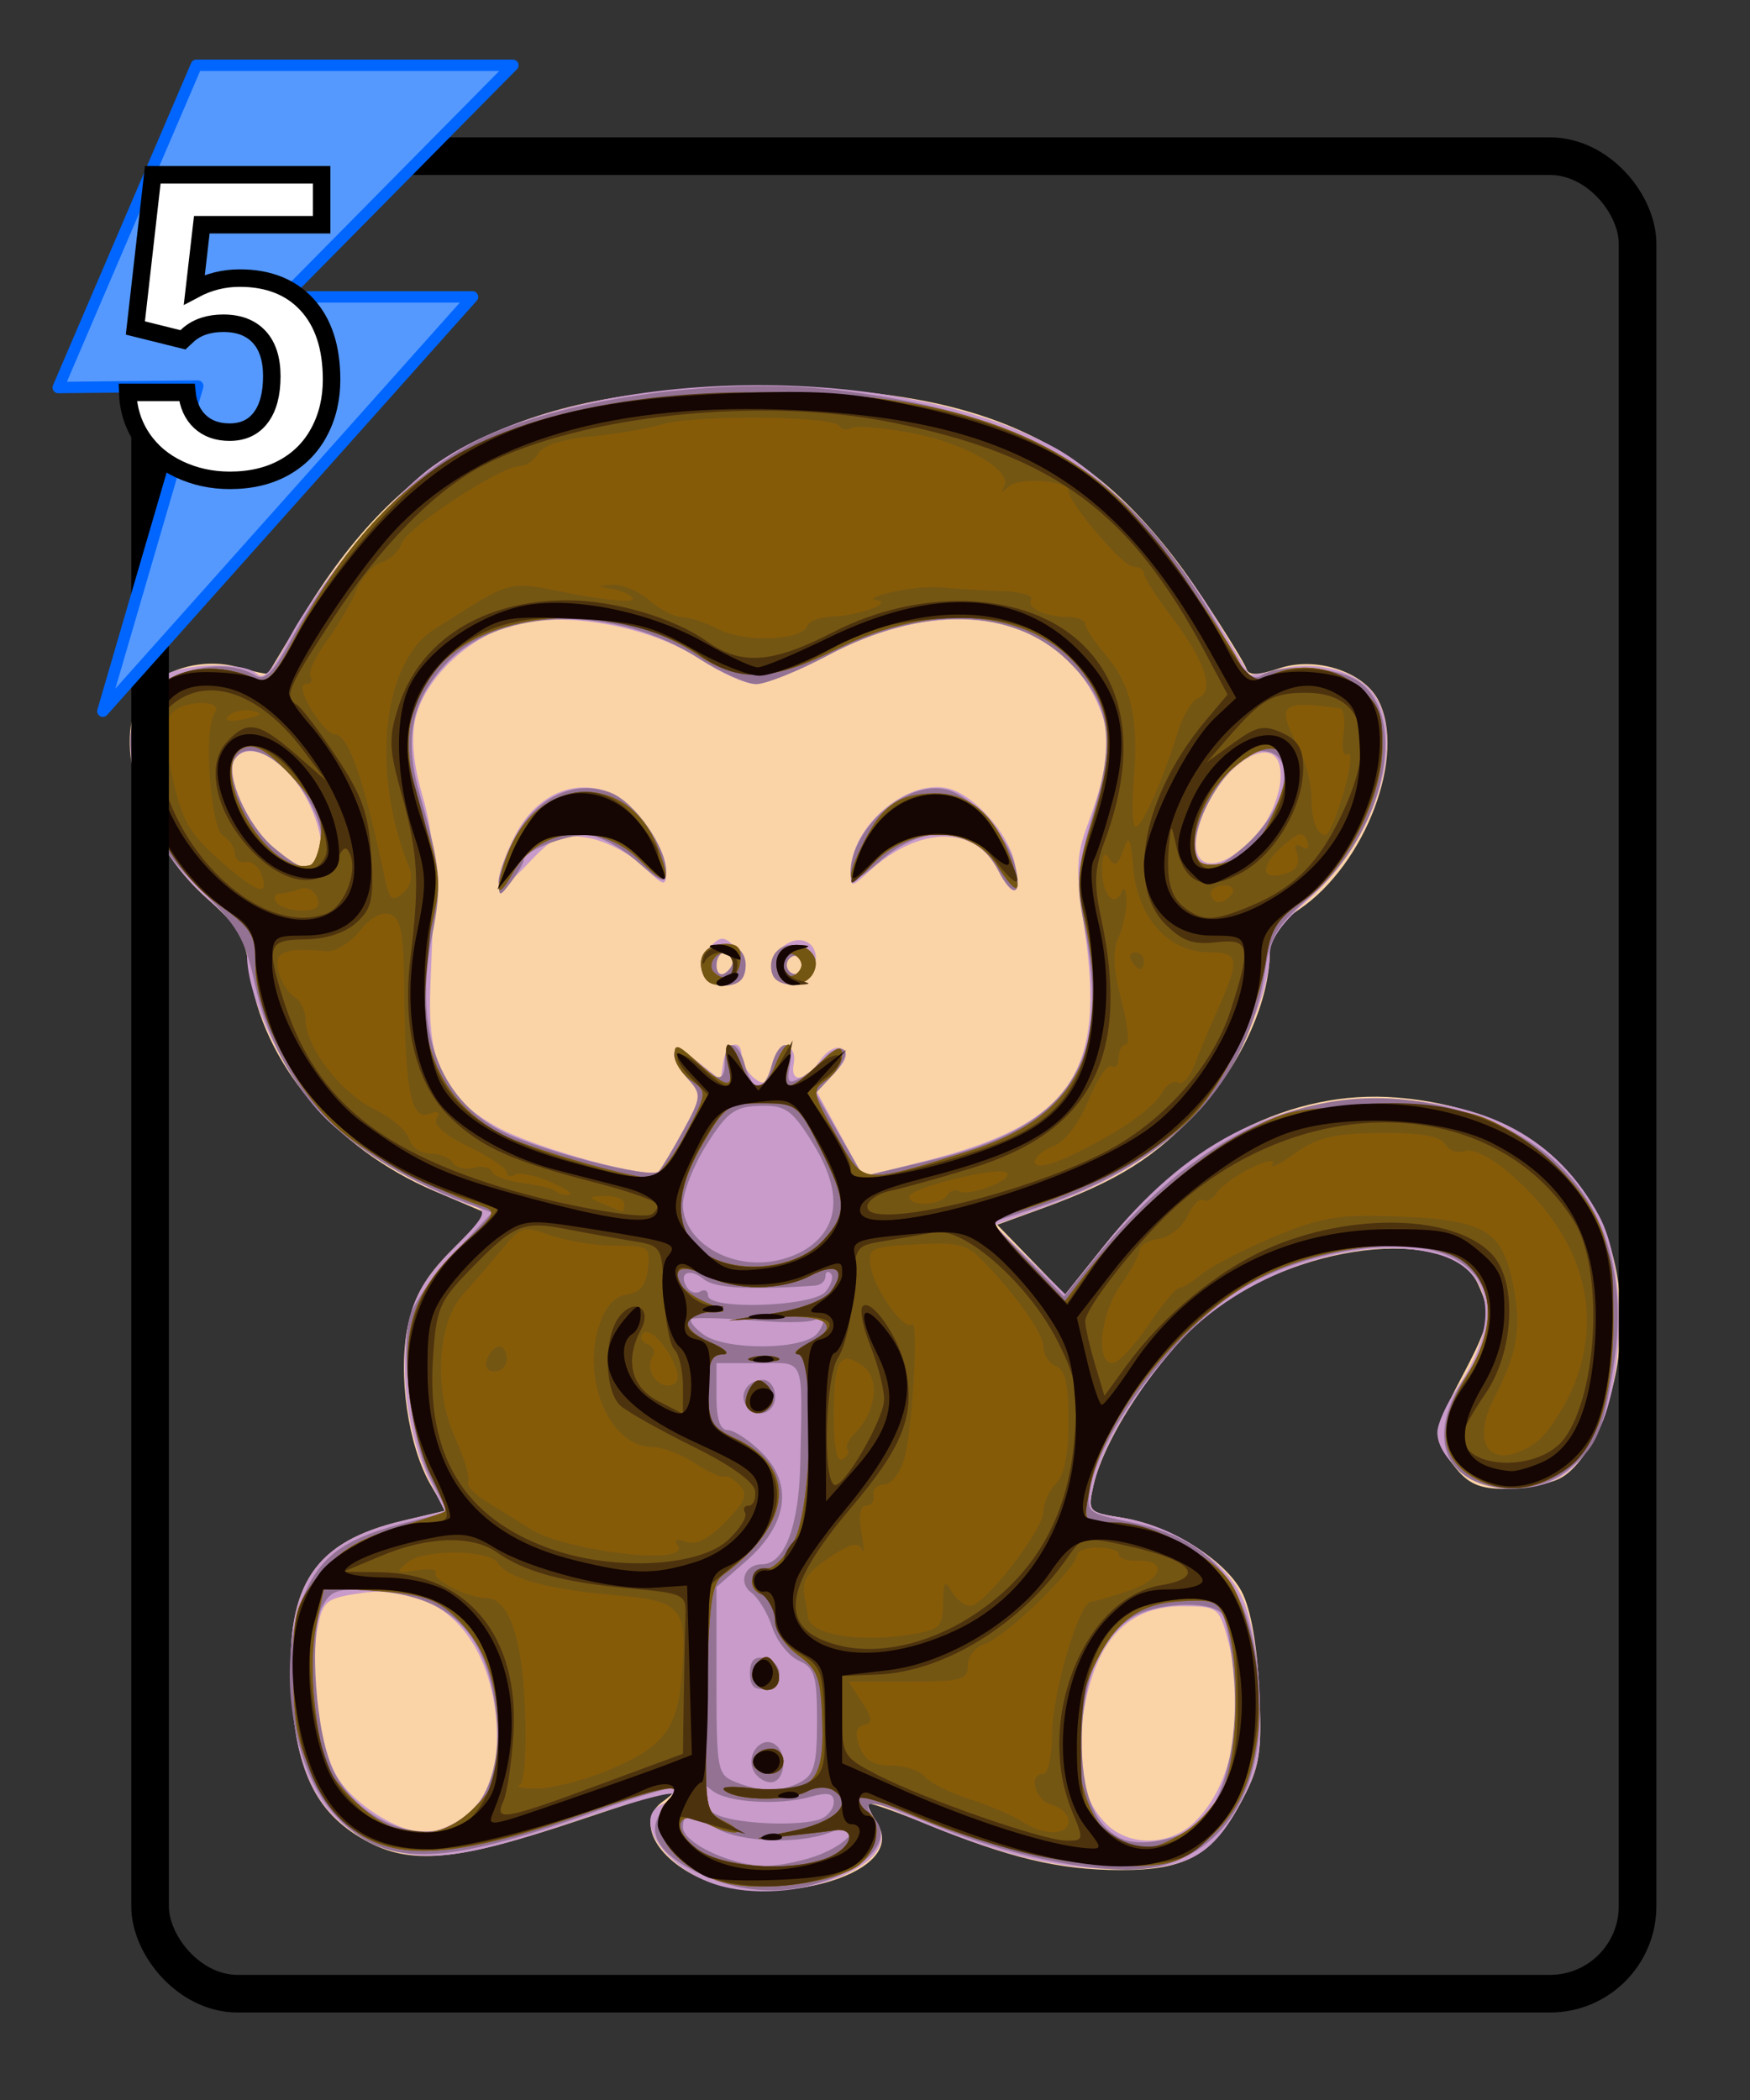 <?xml version="1.0" encoding="UTF-8" standalone="no"?>
<!-- Created with Inkscape (http://www.inkscape.org/) -->

<svg
   xmlns:dc="http://purl.org/dc/elements/1.1/"
   xmlns:cc="http://creativecommons.org/ns#"
   xmlns:rdf="http://www.w3.org/1999/02/22-rdf-syntax-ns#"
   xmlns:svg="http://www.w3.org/2000/svg"
   xmlns="http://www.w3.org/2000/svg"
   xmlns:sodipodi="http://sodipodi.sourceforge.net/DTD/sodipodi-0.dtd"
   xmlns:inkscape="http://www.inkscape.org/namespaces/inkscape"
   width="200"
   height="240"
   id="svg2"
   version="1.1"
   inkscape:version="0.48.5 r10040"
   sodipodi:docname="flutiste.svg">
  <rect width="100%" height="100%" fill="#333333" stroke="none"/>
  <defs
     id="defs4">
    <linearGradient
       id="linearGradient3862">
      <stop
         style="stop-color:#0000ff;stop-opacity:1;"
         offset="0"
         id="stop3864" />
      <stop
         id="stop3878"
         offset="1"
         style="stop-color:#00007f;stop-opacity:0.498;" />
      <stop
         style="stop-color:#000000;stop-opacity:0;"
         offset="1"
         id="stop3866" />
    </linearGradient>
    <filter
       id="filter3917"
       inkscape:label="Neon"
       inkscape:menu="Bevels"
       inkscape:menu-tooltip="Neon light effect"
       x="-0.25"
       y="-0.25"
       width="1.5"
       height="1.5"
       color-interpolation-filters="sRGB">
      <feGaussianBlur
         id="feGaussianBlur3919"
         stdDeviation="1"
         result="result1" />
      <feComposite
         id="feComposite3921"
         in2="result1"
         in="result1"
         result="result4"
         operator="in" />
      <feGaussianBlur
         id="feGaussianBlur3923"
         stdDeviation="7"
         result="result6"
         in="result4" />
      <feComposite
         id="feComposite3925"
         in2="result4"
         operator="over"
         in="result6"
         result="result8" />
      <feComposite
         id="feComposite3927"
         in2="result8"
         operator="in"
         result="fbSourceGraphic"
         in="result6" />
      <feSpecularLighting
         id="feSpecularLighting3929"
         specularExponent="45"
         specularConstant="2"
         surfaceScale="2.5"
         lighting-color="rgb(255,255,255)"
         result="result1"
         in="fbSourceGraphic">
        <fePointLight
           id="fePointLight3931"
           z="20000"
           y="-10000"
           x="-5000" />
      </feSpecularLighting>
      <feComposite
         id="feComposite3933"
         in2="fbSourceGraphic"
         operator="in"
         result="result2"
         in="result1" />
      <feComposite
         id="feComposite3935"
         in2="result2"
         k3="1.5"
         k2="1.2"
         operator="arithmetic"
         result="result4"
         in="fbSourceGraphic" />
      <feComposite
         id="feComposite3937"
         in2="result4"
         operator="over"
         in="result9"
         result="result9" />
      <feBlend
         id="feBlend3939"
         in2="result9"
         mode="screen" />
    </filter>
  </defs>
  <sodipodi:namedview
     id="base"
     pagecolor="#ffffff"
     bordercolor="#666666"
     borderopacity="1.0"
     inkscape:pageopacity="0.0"
     inkscape:pageshadow="2"
     inkscape:zoom="2.8"
     inkscape:cx="-5.3391334"
     inkscape:cy="143.38374"
     inkscape:document-units="px"
     inkscape:current-layer="g3084"
     showgrid="false"
     inkscape:window-width="1920"
     inkscape:window-height="1018"
     inkscape:window-x="-8"
     inkscape:window-y="-8"
     inkscape:window-maximized="1" />
  <g
     inkscape:label="Calque 1"
     inkscape:groupmode="layer"
     id="layer1"
     transform="translate(0,-812.362)">
    <g
       id="g3028"
       transform="matrix(0.958,0,0,0.958,-53.609,445.483)">
      <path
         style="fill:#fad3a7"
         d="m 138.143,606.337 c -4.5,-2.608 -5.928,-6.4 -3.171,-8.416 2.637,-1.928 1.832,-1.749 -10.095,2.242 -14.572,4.876 -19.984,5.365 -25.438,2.3 -5.879,-3.304 -8.255,-8.3 -8.744,-18.386 -0.59,-12.166 2.83,-17.219 13.331,-19.698 l 5.098,-1.203 -1.772,-3.049 c -2.716,-4.673 -3.956,-13.262 -2.739,-18.967 0.77,-3.609 2.131,-5.951 5.302,-9.122 l 4.266,-4.266 -6.408,-2.724 C 95.873,519.99 87.217,509.682 85.747,498.82 c -0.54,-3.989 -1.355,-5.375 -5.124,-8.706 -7.697,-6.803 -11.503,-18.797 -7.691,-24.239 2.139,-3.054 7.22,-4.526 11.442,-3.315 1.882,0.54 3.49,0.877 3.572,0.749 0.082,-0.128 1.849,-3.073 3.926,-6.545 12.086,-20.197 26.691,-27.581 54.557,-27.581 27.22,0 40.617,6.351 53.041,25.144 2.636,3.988 4.965,7.766 5.175,8.394 0.284,0.852 1.303,0.839 3.997,-0.051 4.282,-1.413 9.907,0.391 11.707,3.755 3.481,6.504 -1.459,19.648 -9.406,25.029 -2.593,1.755 -3.513,3.101 -3.513,5.135 0,5.728 -3.337,13.193 -8.348,18.676 -5.237,5.731 -9.655,8.526 -18.652,11.805 l -5.5,2.004 4.043,4.167 4.043,4.167 4.712,-5.888 c 9.853,-12.313 22.375,-18.642 34.864,-17.621 17.963,1.468 28.099,12.832 26.562,29.78 -0.652,7.192 -3.894,14.197 -7.286,15.742 -1.393,0.635 -4.278,1.154 -6.413,1.154 -3.001,0 -4.35,-0.597 -5.953,-2.635 -2.692,-3.423 -2.635,-4.093 0.927,-10.865 3.344,-6.358 3.503,-7.303 1.837,-10.958 -3.247,-7.127 -22.256,-4.791 -32.613,4.008 -5.642,4.793 -11.966,14.372 -13.251,20.07 -0.698,3.093 -0.618,3.182 3.406,3.825 5.669,0.906 12.272,4.991 14.297,8.844 1.067,2.029 1.83,6.339 2.075,11.711 0.337,7.401 0.087,9.074 -1.932,12.941 -3.51,6.721 -6.665,8.562 -14.643,8.542 -7.341,-0.018 -13.191,-1.419 -23.427,-5.608 -3.712,-1.519 -6.75,-2.557 -6.75,-2.306 0,0.251 0.543,1.326 1.206,2.387 3.896,6.238 -13.843,10.814 -22.491,5.803 z"
         id="path3042"
         inkscape:connector-curvature="0" />
      <path
         style="fill:#c89bca"
         d="m 140.429,607.453 c -5.767,-2.299 -8.994,-7.898 -5.357,-9.293 0.904,-0.347 1.399,-0.875 1.1,-1.173 -0.299,-0.299 -5.296,1.081 -11.106,3.066 -14.202,4.853 -19.221,5.388 -24.87,2.653 -6.366,-3.082 -9.045,-8.318 -9.519,-18.606 -0.561,-12.175 2.857,-17.245 13.285,-19.706 l 5.033,-1.188 -1.822,-3.683 c -2.579,-5.212 -3.652,-13.237 -2.496,-18.658 0.708,-3.319 2.169,-5.757 5.366,-8.954 3.676,-3.676 4.107,-4.487 2.64,-4.962 -6.474,-2.1 -14.554,-6.985 -18.462,-11.163 -4.574,-4.89 -8.791,-13.942 -8.791,-18.87 0,-1.824 -1.369,-3.792 -4.644,-6.674 -9.634,-8.48 -12.441,-22.872 -5.215,-26.74 2.78,-1.488 9.618,-1.565 11.059,-0.124 0.764,0.764 1.815,-0.367 3.649,-3.927 3.365,-6.531 12.167,-17.148 17.297,-20.864 16.425,-11.898 54.304,-13.036 74.183,-2.23 5.931,3.225 14.19,11.99 19.228,20.409 2.077,3.471 3.885,6.457 4.016,6.635 0.132,0.178 1.744,-0.084 3.583,-0.582 4.298,-1.163 9.317,0.169 11.299,2.998 3.891,5.556 0.078,17.481 -7.811,24.425 -3.275,2.883 -4.644,4.851 -4.644,6.674 0,4.656 -4.188,13.91 -8.327,18.401 -4.687,5.085 -10.532,8.737 -18.737,11.708 l -5.789,2.096 4.237,4.123 4.237,4.123 4.694,-5.867 c 9.636,-12.042 19.977,-17.456 33.185,-17.375 12.341,0.076 20.85,4.671 25.83,13.951 3.131,5.836 3.082,19.149 -0.094,25.596 -2.474,5.022 -5.426,6.904 -10.828,6.904 -3.888,0 -8.407,-3.614 -8.407,-6.722 0,-0.997 1.065,-3.38 2.366,-5.295 5.279,-7.77 4.293,-14.189 -2.458,-16.007 -9.417,-2.536 -23.541,2.397 -30.956,10.812 -5.122,5.812 -8.932,12.193 -9.934,16.635 -0.752,3.333 -0.72,3.371 3.362,4.023 6.084,0.973 12.059,4.871 14.21,9.271 1.191,2.436 1.971,6.633 2.19,11.784 0.29,6.821 -4.6e-4,8.655 -1.97,12.441 -3.649,7.017 -6.557,8.584 -15.636,8.421 -7.418,-0.133 -14.608,-2.043 -25.424,-6.756 -4.06,-1.769 -4.385,-1.596 -2.544,1.351 3.323,5.322 -11.49,10.394 -20.205,6.919 z m 57.921,-7.018 c 4.741,-4.417 6.403,-13.547 4.026,-22.108 -0.999,-3.599 -1.217,-3.75 -5.389,-3.75 -6.178,0 -9.938,3.693 -11.52,11.315 -1.381,6.653 -0.664,11.269 2.244,14.435 2.675,2.913 7.576,2.963 10.639,0.108 z m -87.488,-0.407 c 3.453,-2.263 4.937,-6.669 4.237,-12.582 -1.202,-10.153 -7.46,-15.728 -16.186,-14.42 -4.089,0.613 -4.465,0.924 -5.08,4.204 -0.97,5.169 0.18,13.945 2.311,17.637 1.879,3.255 7.314,6.704 10.569,6.707 0.982,8.5e-4 2.849,-0.695 4.149,-1.547 z m 26.596,-82.181 c 2.174,-3.971 2.214,-4.343 0.643,-6.079 -2.751,-3.04 -1.983,-4.581 1.077,-2.164 l 2.75,2.172 0.32,-2.1 c 0.352,-2.314 2.18,-2.92 2.18,-0.722 0,0.758 0.656,1.922 1.459,2.588 1.203,0.998 1.575,0.749 2.119,-1.421 0.703,-2.8 3.125,-2.976 2.628,-0.191 -0.413,2.314 1.399,2.049 3.157,-0.462 0.833,-1.189 1.98,-1.797 2.632,-1.395 0.806,0.498 0.525,1.384 -0.929,2.932 l -2.084,2.218 2.767,5.06 2.767,5.06 7.441,-1.89 c 17.44,-4.429 21.575,-10.537 18.912,-27.936 -1.024,-6.692 -0.969,-8.418 0.392,-12.123 2.636,-7.178 2.955,-10.367 1.406,-14.073 -4.648,-11.125 -18.154,-13.718 -32.318,-6.204 -3.584,1.901 -7.491,3.455 -8.683,3.452 -1.192,-0.002 -4.159,-1.326 -6.593,-2.941 -5.982,-3.968 -16.204,-5.839 -22.412,-4.1 -5.383,1.507 -10.521,6.484 -11.59,11.227 -0.509,2.256 -0.241,5.286 0.783,8.872 1.534,5.372 1.658,8.151 1.019,22.969 -0.395,9.159 1.559,13.277 7.988,16.836 4.608,2.551 18.255,6.286 19.245,5.267 0.334,-0.344 1.649,-2.529 2.923,-4.855 z m 2.302,-18.847 c -0.333,-0.868 0.067,-2.25 0.889,-3.071 1.325,-1.325 1.675,-1.313 3.094,0.106 0.88,0.88 1.346,2.262 1.036,3.071 -0.751,1.957 -4.255,1.883 -5.019,-0.106 z m 3.668,-1.481 c 0,-0.518 -0.45,-0.941 -1,-0.941 -0.55,0 -1,0.702 -1,1.559 0,0.857 0.45,1.281 1,0.941 0.55,-0.34 1,-1.041 1,-1.559 z m 4.67,1.641 c -0.757,-1.973 1.939,-4.669 3.912,-3.912 2.253,0.864 1.336,4.771 -1.205,5.133 -1.201,0.171 -2.377,-0.359 -2.708,-1.221 z m 3.777,-1.667 c -0.322,-0.521 -1.012,-0.684 -1.533,-0.362 -0.521,0.322 -0.684,1.012 -0.362,1.533 0.322,0.521 1.012,0.684 1.533,0.362 0.521,-0.322 0.684,-1.012 0.362,-1.533 z m -36.447,-9.383 c 0,-0.886 0.876,-3.329 1.947,-5.428 2.346,-4.598 6.631,-6.741 10.752,-5.376 3.148,1.042 7.301,6.508 7.301,9.608 0,1.892 -0.206,1.842 -2.844,-0.685 -1.564,-1.499 -4.492,-2.992 -6.507,-3.319 -3.282,-0.533 -4.027,-0.209 -7.156,3.109 -2.346,2.487 -3.493,3.174 -3.493,2.092 z m 59.571,-1.394 c -2.755,-5.327 -9.372,-5.257 -15.321,0.162 -2.177,1.983 -2.25,1.987 -2.246,0.125 0.011,-5.456 6.747,-11.206 11.678,-9.968 3.053,0.766 7.107,5.303 7.879,8.817 0.886,4.035 -0.122,4.473 -1.989,0.864 z m -81.056,-1.162 c 1.076,-1.742 -0.561,-6.877 -3.189,-10 -2.504,-2.976 -5.652,-3.877 -6.838,-1.956 -1.122,1.816 1.565,7.848 4.656,10.448 3.281,2.76 4.403,3.076 5.372,1.508 z M 206.677,481.446 c 0.998,-1.337 1.913,-3.767 2.033,-5.399 0.513,-6.975 -7.883,-1.952 -9.839,5.887 -1.396,5.591 3.495,5.286 7.806,-0.488 z"
         id="path3040"
         inkscape:connector-curvature="0" />
      <path
         style="fill:#937294"
         d="m 139.759,606.64 c -5.157,-2.341 -6.837,-5.015 -4.824,-7.675 0.786,-1.038 1.444,-2.206 1.461,-2.595 0.018,-0.389 -4.131,0.795 -9.218,2.632 -18.938,6.835 -25.655,6.865 -31.559,0.14 -5.129,-5.841 -6.71,-18.622 -3.248,-26.249 2.058,-4.533 4.984,-6.514 12.37,-8.374 l 4.615,-1.162 -2.097,-4.111 c -2.228,-4.368 -3.536,-14.725 -2.421,-19.17 0.369,-1.47 2.731,-4.875 5.248,-7.566 l 4.577,-4.893 -2.868,-1.083 c -14.923,-5.635 -22.71,-13.719 -25.488,-26.457 -1.119,-5.134 -2.058,-6.732 -6.503,-11.075 -3.909,-3.818 -5.589,-6.401 -6.786,-10.431 -1.885,-6.347 -1.959,-8.092 -0.481,-11.336 1.84,-4.039 9.909,-6.196 13.851,-3.702 1.13,0.715 2.093,-0.231 4.249,-4.173 6.581,-12.035 15.211,-20.891 24.05,-24.68 10.748,-4.607 28.698,-6.793 41.856,-5.098 23.718,3.056 35.129,10.495 45.673,29.778 2.155,3.942 3.119,4.888 4.249,4.173 2.448,-1.548 9.292,-1.041 11.781,0.874 5.802,4.463 2.693,18.035 -5.808,25.357 -4.068,3.504 -4.945,4.894 -5.515,8.741 -2.031,13.718 -11.166,23.255 -27.345,28.549 l -5.348,1.75 4.334,4.416 4.334,4.416 3.459,-4.279 c 12.148,-15.026 25.672,-21.42 39.818,-18.826 16.866,3.093 24.962,14.573 22.249,31.551 -1.26,7.885 -2.033,9.59 -5.628,12.418 -3.33,2.619 -9.337,2.736 -12.418,0.241 -3.004,-2.432 -2.826,-6.79 0.475,-11.654 4.003,-5.898 3.403,-11.511 -1.5,-14.047 -5.6,-2.896 -18.095,-0.953 -25.832,4.015 -7.235,4.647 -16.218,16.604 -17.434,23.209 -0.584,3.169 -0.556,3.193 4.885,4.323 9.591,1.991 14.109,7.509 15.134,18.479 1.117,11.963 -3.141,20.211 -11.611,22.492 -5.386,1.45 -17.18,-0.71 -27.506,-5.037 -7.098,-2.974 -8.776,-3.109 -6.637,-0.533 1.834,2.21 -0.189,5.076 -4.918,6.968 -5.308,2.124 -10.536,2.018 -15.678,-0.317 z m 14.201,-2.512 c 4.072,-1.701 4.911,-4.05 0.903,-2.526 -3.693,1.404 -10.528,1.137 -13.435,-0.525 -3.173,-1.814 -4,-1.84 -4,-0.125 0,1.867 5.754,4.574 9.782,4.602 1.805,0.013 4.843,-0.629 6.75,-1.426 z m 45.012,-3.588 c 2.942,-2.441 4.742,-9.712 4.219,-17.032 -0.278,-3.891 -0.969,-7.538 -1.535,-8.103 -1.571,-1.571 -7.975,-1.225 -10.73,0.581 -3.77,2.47 -5.807,7.36 -5.908,14.179 -0.099,6.686 1.471,10.685 4.775,12.165 2.262,1.013 6.889,0.111 9.18,-1.79 z m -88.489,0.007 c 3.294,-1.763 5.21,-6.77 4.737,-12.384 -0.837,-9.941 -5.146,-14.619 -14.154,-15.366 -4.879,-0.405 -5.571,-0.215 -6.663,1.825 -1.659,3.1 -0.77,15.547 1.411,19.749 2.978,5.737 9.98,8.685 14.668,6.176 z m 43.363,-0.577 c 0.87,-0.334 1.582,-1.242 1.582,-2.019 0,-1.06 -0.685,-1.22 -2.75,-0.643 -3.877,1.084 -10.039,0.689 -11.779,-0.755 -1.193,-0.991 -1.471,-0.909 -1.471,0.434 0,0.91 1.012,2.062 2.25,2.559 2.618,1.052 9.872,1.305 12.168,0.424 z m -2.352,-4.428 c 1.594,-0.853 1.934,-2.129 1.934,-7.263 0,-5.436 -0.278,-6.353 -2.185,-7.215 -1.202,-0.543 -2.625,-2.337 -3.162,-3.987 -0.537,-1.65 -1.648,-3.494 -2.467,-4.098 -1.642,-1.21 -0.831,-3.402 1.259,-3.402 2.689,0 4.415,-4.583 4.56,-12.109 0.248,-12.876 0.663,-11.891 -5.004,-11.891 l -5,0 0,4 c 0,2.711 0.439,4 1.364,4 0.75,0 2.592,1.228 4.094,2.73 3.741,3.741 3.027,8.547 -1.913,12.876 l -3.544,3.106 0,11.176 c 0,10.656 0.105,11.218 2.25,12.081 3.062,1.231 5.511,1.229 7.816,-0.004 z m -5.73,-1.532 c -0.722,-1.881 1.048,-3.932 2.577,-2.987 1.648,1.019 1.303,4.554 -0.444,4.554 -0.842,0 -1.802,-0.705 -2.133,-1.567 z m -0.336,-11.433 c 0,-1.506 0.522,-2.046 1.75,-1.81 0.963,0.185 1.75,1 1.75,1.81 0,0.81 -0.787,1.624 -1.75,1.81 -1.228,0.236 -1.75,-0.303 -1.75,-1.81 z m -0.5,-32 c -0.837,-1.354 0.292,-3 2.059,-3 0.793,0 1.441,0.9 1.441,2 0,2.07 -2.413,2.76 -3.5,1 z m 8.52,-8.524 c 0.696,-0.838 0.976,-1.813 0.622,-2.167 -0.353,-0.353 -0.642,-0.225 -0.642,0.284 0,0.538 -3.045,0.681 -7.25,0.342 -3.987,-0.322 -7.474,-0.402 -7.748,-0.178 -0.274,0.224 0.374,1.045 1.441,1.825 2.66,1.945 11.935,1.872 13.577,-0.106 z m 1,-5 c 0.696,-0.838 0.976,-1.813 0.622,-2.167 -0.353,-0.353 -0.642,-0.193 -0.642,0.357 0,0.55 -0.562,1.04 -1.25,1.089 -7.74,0.554 -11.966,0.309 -13.265,-0.768 -1.692,-1.404 -3.072,-0.746 -2.017,0.962 0.368,0.596 1.088,0.824 1.6,0.508 0.512,-0.316 0.931,-0.099 0.931,0.484 0,1.754 12.524,1.338 14.02,-0.465 z m -1.655,-5.548 c 3.464,-2.725 3.446,-6.936 -0.054,-12.468 -2.352,-3.718 -3.123,-4.238 -6.15,-4.152 -2.968,0.084 -3.868,0.739 -6.311,4.591 -1.567,2.471 -2.85,5.723 -2.85,7.225 0,3.696 4.162,6.877 9,6.877 2.26,0 4.769,-0.817 6.365,-2.073 z m -15.335,-13.658 c 2.174,-3.971 2.214,-4.343 0.643,-6.079 -2.631,-2.907 -2.083,-4.925 0.641,-2.365 2.87,2.696 3.686,2.735 3.686,0.174 0,-2.83 1.661,-2.486 2.411,0.5 0.345,1.375 1.06,2.5 1.589,2.5 0.529,0 1.244,-1.125 1.589,-2.5 0.812,-3.234 2.792,-3.274 2.174,-0.043 -0.393,2.055 -0.194,2.309 1.216,1.555 0.927,-0.496 2.262,-1.597 2.966,-2.446 0.705,-0.849 1.714,-1.276 2.243,-0.949 0.532,0.329 -3.9e-4,1.619 -1.192,2.887 l -2.154,2.292 2.829,4.953 2.829,4.953 8,-1.886 c 16.724,-3.943 21.692,-11.565 18.359,-28.165 -1.012,-5.04 -0.886,-6.542 1.119,-13.297 2.671,-8.997 1.956,-13.226 -3.064,-18.135 -6.533,-6.387 -17.318,-6.643 -28.564,-0.677 -3.584,1.901 -7.451,3.457 -8.595,3.457 -1.144,0 -4.242,-1.388 -6.886,-3.084 -9.922,-6.367 -23.445,-6.175 -29.897,0.425 -4.318,4.417 -5.314,9.034 -3.394,15.729 2.557,8.916 2.718,10.752 1.487,17.01 -2.194,11.152 0.745,19.341 8.351,23.267 4.509,2.327 17.79,5.728 18.691,4.787 0.334,-0.349 1.649,-2.537 2.923,-4.864 z m 2.35,-18.722 c -0.763,-1.989 0.367,-3.548 2.572,-3.548 1.966,0 3.027,1.717 2.317,3.75 -0.602,1.724 -4.207,1.575 -4.889,-0.202 z m 3.62,-1.607 c 0,-0.518 -0.45,-0.941 -1,-0.941 -0.55,0 -1,0.702 -1,1.559 0,0.857 0.45,1.281 1,0.941 0.55,-0.34 1,-1.041 1,-1.559 z m 4.72,1.771 c -0.793,-2.066 0.755,-3.96 2.9,-3.547 2.657,0.512 2.461,4.252 -0.243,4.638 -1.167,0.167 -2.363,-0.324 -2.657,-1.091 z m 3.727,-1.798 c -0.322,-0.521 -1.012,-0.684 -1.533,-0.362 -0.521,0.322 -0.684,1.012 -0.362,1.533 0.322,0.521 1.012,0.684 1.533,0.362 0.521,-0.322 0.684,-1.012 0.362,-1.533 z m -36.415,-9.278 c -0.018,-1.025 0.946,-3.603 2.141,-5.729 2.559,-4.554 7.034,-6.539 11.183,-4.962 2.867,1.09 6.635,6.428 6.641,9.409 0.003,1.568 -0.541,1.376 -3.531,-1.25 -1.944,-1.707 -4.623,-3.104 -5.953,-3.104 -2.634,0 -7.512,1.928 -7.512,2.969 0,0.357 -0.661,1.522 -1.468,2.589 -1.406,1.859 -1.47,1.862 -1.5,0.077 z m 59.579,-1.422 c -2.755,-5.327 -8.736,-5.799 -14.076,-1.111 -2.703,2.373 -3.535,2.714 -3.535,1.45 0,-5.394 6.67,-11.177 11.494,-9.966 2.948,0.74 7.243,5.516 8.126,9.036 0.917,3.654 -0.249,3.996 -2.01,0.59 z m -80.971,-1.716 c 2.042,-5.321 -7.376,-15.969 -10.151,-11.478 -1.122,1.816 1.565,7.848 4.656,10.448 3.461,2.912 4.686,3.142 5.496,1.03 z m 110.154,-0.978 c 5.304,-4.463 6.729,-11.52 2.327,-11.52 -3.792,0 -9.578,9.833 -7.635,12.976 0.965,1.562 2.089,1.253 5.309,-1.455 z"
         id="path3038"
         inkscape:connector-curvature="0" />
      <path
         style="fill:#865b07"
         d="m 142.613,607.598 c -6.106,-1.465 -9.953,-6.853 -7.001,-9.805 2.368,-2.368 0.094,-1.975 -11.184,1.932 -18.679,6.471 -25.987,5.371 -30.974,-4.662 -1.974,-3.971 -2.48,-6.532 -2.5,-12.639 -0.023,-7.093 0.204,-7.942 3.077,-11.493 2.351,-2.906 4.514,-4.264 8.931,-5.609 3.206,-0.976 5.96,-1.905 6.119,-2.064 0.159,-0.159 -0.65,-2.189 -1.799,-4.511 -1.149,-2.322 -2.316,-7.062 -2.595,-10.533 -0.613,-7.638 1.107,-11.927 6.87,-17.134 3.331,-3.009 3.655,-3.636 2.147,-4.148 -5.774,-1.96 -13.195,-5.866 -16.881,-8.887 -5.305,-4.347 -10.395,-14.109 -10.395,-19.935 0,-3.761 -0.407,-4.435 -4.372,-7.23 -5.496,-3.874 -9.961,-12.419 -9.961,-19.062 0,-3.762 0.494,-4.982 2.827,-6.989 2.827,-2.432 7.329,-2.764 11.623,-0.858 1.238,0.55 2.257,-0.508 4.354,-4.519 11.003,-21.044 24.442,-28.611 52.53,-29.58 21.806,-0.752 36.882,3.535 46.596,13.249 3.922,3.922 13.61,17.574 14.619,20.601 0.285,0.856 0.916,0.856 2.517,-10e-4 3.476,-1.86 7.922,-1.345 10.962,1.271 2.385,2.053 2.796,3.145 2.737,7.281 -0.087,6.214 -4.546,14.695 -9.586,18.237 -2.989,2.1 -3.776,3.387 -4.322,7.068 -0.879,5.922 -4.467,13.728 -8.339,18.138 -3.413,3.887 -11.856,8.702 -19.736,11.255 l -5.052,1.637 4.552,4.839 4.552,4.839 1.972,-2.604 c 5.192,-6.855 13.196,-14.187 18.817,-17.236 5.93,-3.216 6.685,-3.368 16.711,-3.368 8.963,0 11.114,0.328 14.694,2.242 5.759,3.078 10.754,8.471 12.144,13.111 1.836,6.128 1.431,17.959 -0.781,22.832 -2.817,6.204 -9.144,8.919 -14.372,6.167 -4.482,-2.359 -4.856,-6.347 -1.158,-12.35 3.42,-5.553 3.315,-10.689 -0.276,-13.532 -4.039,-3.198 -15.706,-2.447 -23.846,1.536 -9.427,4.612 -19.334,16.787 -20.95,25.747 -0.673,3.731 -0.659,3.75 2.723,3.75 4.24,0 11.619,3.686 14.011,7 2.41,3.339 4.146,13.29 3.301,18.925 -0.872,5.817 -2.635,9.179 -6.529,12.456 -2.625,2.209 -4.084,2.619 -9.306,2.619 -6.818,0 -17.512,-2.636 -26.098,-6.433 -3.055,-1.351 -5.555,-2.058 -5.555,-1.571 0,0.487 0.45,1.164 1,1.504 2.101,1.298 1.046,5.425 -1.75,6.844 -3.648,1.852 -10.95,2.664 -15.065,1.677 z m 12.703,-3.286 c 2.543,-1.315 2.621,-3.398 0.112,-2.993 -0.825,0.133 -3.525,0.455 -6,0.715 -4.116,0.433 -4.047,0.384 0.815,-0.579 5.342,-1.057 7.708,-3.32 5.135,-4.91 -0.738,-0.456 -2.124,-0.411 -3.08,0.101 -2.185,1.169 -7.923,1.183 -9.754,0.022 -0.855,-0.542 0.332,-0.684 3.104,-0.371 7.178,0.809 8.634,-0.541 8.413,-7.807 -0.164,-5.396 -0.505,-6.346 -2.909,-8.097 -1.606,-1.17 -2.723,-2.932 -2.723,-4.293 0,-1.27 -0.712,-2.583 -1.583,-2.917 -1.879,-0.721 -1.367,-3.106 0.666,-3.106 0.779,0 2.204,-1.461 3.167,-3.246 2.179,-4.043 2.586,-22.208 0.5,-22.321 -0.688,-0.037 -0.237,-0.556 1,-1.153 4.354,-2.1 2.671,-3.663 -3.5,-3.25 l -5.75,0.385 5.451,-0.873 c 3.204,-0.513 5.974,-1.587 6.718,-2.605 1.878,-2.569 0.672,-3.497 -2.436,-1.875 -3.496,1.824 -8.97,1.824 -12.466,0 -2.791,-1.456 -4.202,-0.883 -2.923,1.186 0.392,0.634 1.825,1.596 3.184,2.139 2.35,0.938 2.364,0.99 0.281,1.05 -3.608,0.104 -3.677,2.002 -0.13,3.543 1.882,0.817 2.562,1.459 1.571,1.481 -1.39,0.031 -1.746,0.915 -1.728,4.289 0.019,3.802 0.361,4.408 3.245,5.75 7.406,3.446 6.808,10.141 -1.453,16.253 -1.409,1.043 -1.731,3.458 -1.963,14.736 -0.277,13.452 -0.271,13.492 2.186,14.735 1.355,0.685 1.871,1.253 1.147,1.261 -0.724,0.008 -2.234,-0.477 -3.357,-1.078 -3.397,-1.818 -4.388,0.506 -1.263,2.964 3.129,2.462 12.298,2.947 16.324,0.864 z M 146.122,593.937 c -0.933,-0.933 0.195,-2.361 1.865,-2.361 0.793,0 1.441,0.675 1.441,1.5 0,1.506 -2.111,2.056 -3.306,0.861 z m -0.248,-10.448 c -0.37,-0.598 -0.152,-1.607 0.483,-2.242 0.873,-0.873 1.372,-0.802 2.047,0.289 0.953,1.542 0.472,3.039 -0.976,3.039 -0.485,0 -1.184,-0.489 -1.554,-1.087 z m -0.821,-32.711 c -0.271,-0.439 -0.091,-1.447 0.399,-2.242 0.675,-1.091 1.174,-1.162 2.047,-0.289 0.635,0.635 0.852,1.644 0.483,2.242 -0.79,1.278 -2.23,1.42 -2.929,0.289 z m 0.644,-5.895 c 0.973,-0.254 2.323,-0.237 3,0.037 0.677,0.274 -0.119,0.481 -1.769,0.461 -1.65,-0.02 -2.204,-0.244 -1.231,-0.498 z m 51.541,56.667 c 1.821,-1.11 3.958,-3.569 4.75,-5.464 1.691,-4.048 1.899,-14.895 0.369,-19.284 -0.999,-2.865 -1.369,-3.056 -5.479,-2.824 -5.174,0.292 -7.969,2.433 -10.57,8.097 -3.332,7.257 -1.87,17.659 2.869,20.42 2.59,1.509 4.379,1.299 8.06,-0.946 z m -84.733,-2.897 c 2.536,-2.536 2.923,-3.666 2.923,-8.532 0,-6.548 -1.685,-11.07 -5.403,-14.499 -2.098,-1.935 -4.007,-2.54 -9.024,-2.86 l -6.363,-0.405 -0.967,4.534 c -0.886,4.153 -0.317,11.723 1.253,16.669 0.331,1.042 2.17,3.271 4.088,4.955 4.702,4.128 9.456,4.177 13.494,0.139 z m 41.673,-67.734 c 2.888,-3.151 2.832,-4.665 -0.414,-11.079 -2.584,-5.106 -2.791,-5.264 -6.905,-5.264 -3.998,0 -4.4,0.271 -7.003,4.712 -3.187,5.438 -3.511,9.434 -0.991,12.219 3.306,3.654 11.72,3.33 15.312,-0.588 z m -16.519,-12.52 c 2.694,-5.089 2.704,-5.18 0.75,-6.548 -1.09,-0.763 -1.981,-2.116 -1.981,-3.005 0,-1.369 0.345,-1.307 2.25,0.408 3.969,3.573 4.902,3.775 4.182,0.907 -0.83,-3.307 0.32,-3.368 1.568,-0.084 0.523,1.375 1.423,2.5 2,2.5 0.577,0 1.477,-1.125 2,-2.5 0.523,-1.375 1.235,-2.5 1.584,-2.5 0.348,0 0.351,1.125 0.006,2.5 -0.805,3.206 0.114,3.158 3.606,-0.187 2.16,-2.07 2.804,-2.313 2.804,-1.057 0,0.897 -0.841,2.219 -1.868,2.939 -1.794,1.257 -1.749,1.519 1.126,6.609 3.379,5.981 2.856,5.911 15.447,2.048 13.431,-4.121 17.553,-12.228 14.19,-27.909 -0.964,-4.494 -0.821,-6.057 1.11,-12.177 2.506,-7.94 2.245,-12.202 -1.027,-16.798 -5.59,-7.851 -17.802,-9.131 -29.699,-3.114 -7.515,3.801 -11.606,3.968 -16.456,0.672 -10.004,-6.798 -26.066,-5.609 -31.733,2.349 -3.395,4.768 -3.665,9.118 -1.066,17.199 2.014,6.265 2.147,7.679 1.129,12.088 -2.916,12.632 -0.135,21.161 8.348,25.6 2.984,1.562 14.637,4.985 17.5,5.141 0.831,0.045 2.718,-2.22 4.231,-5.079 z m 2.177,-19.201 c -0.809,-2.109 0.327,-3.622 2.72,-3.622 1.511,0 1.931,0.557 1.691,2.24 -0.373,2.614 -3.556,3.611 -4.411,1.382 z m 3.592,-1.122 c 0,-0.825 -0.423,-1.5 -0.941,-1.5 -1.261,0 -2.164,1.562 -1.365,2.361 1.126,1.126 2.306,0.686 2.306,-0.861 z m 5.364,1.007 c -0.346,-0.903 -0.15,-2.121 0.436,-2.707 1.524,-1.524 4.41,-0.131 4.012,1.935 -0.443,2.302 -3.648,2.857 -4.448,0.771 z m 2.786,-1.007 c 0,-0.522 -0.484,-1.111 -1.075,-1.308 -0.591,-0.197 -1.075,0.392 -1.075,1.308 0,0.917 0.484,1.505 1.075,1.308 0.591,-0.197 1.075,-0.786 1.075,-1.308 z m -36.11,-9.185 c -0.022,-0.652 0.44,-2.452 1.027,-4 3.636,-9.596 14.433,-10.023 17.973,-0.71 1.631,4.29 1.082,4.671 -2.117,1.472 -4.892,-4.892 -12.228,-4.081 -15.364,1.698 -0.813,1.499 -1.497,2.192 -1.519,1.54 z m 59.446,-2.68 c -3.172,-4.939 -10.47,-4.914 -15.072,0.051 -2.794,3.015 -3.147,1.631 -0.761,-2.986 2.232,-4.32 4.18,-5.631 8.422,-5.669 4.108,-0.036 7.225,2.664 9.02,7.812 1.509,4.327 0.865,4.644 -1.609,0.791 z m -80.675,-3.435 c 0.247,-2.498 -0.475,-3.988 -3.504,-7.236 -2.731,-2.928 -4.311,-3.9 -5.561,-3.42 -4.927,1.891 2.533,15.42 7.754,14.062 0.55,-0.143 1.14,-1.676 1.311,-3.406 z m 110.847,1.632 c 1.655,-1.32 4.342,-7.277 4.342,-9.626 0,-3.318 -2.755,-3.36 -6.47,-0.098 -3.429,3.011 -5.486,8.537 -4.045,10.868 0.704,1.139 4.1,0.509 6.173,-1.144 z"
         id="path3036"
         inkscape:connector-curvature="0" />
      <path
         style="fill:#745613"
         d="m 142.613,607.598 c -6.106,-1.465 -9.953,-6.853 -7.001,-9.805 2.368,-2.368 0.094,-1.975 -11.184,1.932 -18.679,6.471 -25.987,5.371 -30.974,-4.662 -1.974,-3.971 -2.48,-6.532 -2.5,-12.639 -0.023,-7.093 0.204,-7.942 3.077,-11.493 2.351,-2.906 4.514,-4.264 8.931,-5.609 3.206,-0.976 5.96,-1.905 6.119,-2.064 0.159,-0.159 -0.65,-2.189 -1.799,-4.511 -1.149,-2.322 -2.316,-7.062 -2.595,-10.533 -0.613,-7.638 1.107,-11.927 6.87,-17.134 3.331,-3.009 3.655,-3.636 2.147,-4.148 -5.774,-1.96 -13.195,-5.866 -16.881,-8.887 -5.305,-4.347 -10.395,-14.109 -10.395,-19.935 0,-3.761 -0.407,-4.435 -4.372,-7.23 -5.496,-3.874 -9.961,-12.419 -9.961,-19.062 0,-3.762 0.494,-4.982 2.827,-6.989 2.827,-2.432 7.329,-2.764 11.623,-0.858 1.238,0.55 2.257,-0.508 4.354,-4.519 11.003,-21.044 24.442,-28.611 52.53,-29.58 21.806,-0.752 36.882,3.535 46.596,13.249 3.922,3.922 13.61,17.574 14.619,20.601 0.285,0.856 0.916,0.856 2.517,-10e-4 3.476,-1.86 7.922,-1.345 10.962,1.271 2.385,2.053 2.796,3.145 2.737,7.281 -0.087,6.214 -4.546,14.695 -9.586,18.237 -2.989,2.1 -3.776,3.387 -4.322,7.068 -0.879,5.922 -4.467,13.728 -8.339,18.138 -3.413,3.887 -11.856,8.702 -19.736,11.255 l -5.052,1.637 4.552,4.839 4.552,4.839 1.972,-2.604 c 5.192,-6.855 13.196,-14.187 18.817,-17.236 5.93,-3.216 6.685,-3.368 16.711,-3.368 8.963,0 11.114,0.328 14.694,2.242 5.759,3.078 10.754,8.471 12.144,13.111 1.836,6.128 1.431,17.959 -0.781,22.832 -2.817,6.204 -9.144,8.919 -14.372,6.167 -4.482,-2.359 -4.856,-6.347 -1.158,-12.35 3.42,-5.553 3.315,-10.689 -0.276,-13.532 -4.039,-3.198 -15.706,-2.447 -23.846,1.536 -9.427,4.612 -19.334,16.787 -20.95,25.747 -0.673,3.731 -0.659,3.75 2.723,3.75 4.24,0 11.619,3.686 14.011,7 2.41,3.339 4.146,13.29 3.301,18.925 -0.872,5.817 -2.635,9.179 -6.529,12.456 -2.625,2.209 -4.084,2.619 -9.306,2.619 -6.818,0 -17.512,-2.636 -26.098,-6.433 -3.055,-1.351 -5.555,-2.058 -5.555,-1.571 0,0.487 0.45,1.164 1,1.504 2.101,1.298 1.046,5.425 -1.75,6.844 -3.648,1.852 -10.95,2.664 -15.065,1.677 z m 12.703,-3.286 c 2.543,-1.315 2.621,-3.398 0.112,-2.993 -0.825,0.133 -3.525,0.455 -6,0.715 -4.116,0.433 -4.047,0.384 0.815,-0.579 5.342,-1.057 7.708,-3.32 5.135,-4.91 -0.738,-0.456 -2.124,-0.411 -3.08,0.101 -2.185,1.169 -7.923,1.183 -9.754,0.022 -0.855,-0.542 0.332,-0.684 3.104,-0.371 7.178,0.809 8.634,-0.541 8.413,-7.807 -0.164,-5.396 -0.505,-6.346 -2.909,-8.097 -1.606,-1.17 -2.723,-2.932 -2.723,-4.293 0,-1.27 -0.712,-2.583 -1.583,-2.917 -1.879,-0.721 -1.367,-3.106 0.666,-3.106 0.779,0 2.204,-1.461 3.167,-3.246 2.179,-4.043 2.586,-22.208 0.5,-22.321 -0.688,-0.037 -0.237,-0.556 1,-1.153 4.354,-2.1 2.671,-3.663 -3.5,-3.25 l -5.75,0.385 5.451,-0.873 c 3.204,-0.513 5.974,-1.587 6.718,-2.605 1.878,-2.569 0.672,-3.497 -2.436,-1.875 -3.496,1.824 -8.97,1.824 -12.466,0 -2.791,-1.456 -4.202,-0.883 -2.923,1.186 0.392,0.634 1.825,1.596 3.184,2.139 2.35,0.938 2.364,0.99 0.281,1.05 -3.608,0.104 -3.677,2.002 -0.13,3.543 1.882,0.817 2.562,1.459 1.571,1.481 -1.39,0.031 -1.746,0.915 -1.728,4.289 0.019,3.802 0.361,4.408 3.245,5.75 7.406,3.446 6.808,10.141 -1.453,16.253 -1.409,1.043 -1.731,3.458 -1.963,14.736 -0.277,13.452 -0.271,13.492 2.186,14.735 1.355,0.685 1.871,1.253 1.147,1.261 -0.724,0.008 -2.234,-0.477 -3.357,-1.078 -3.397,-1.818 -4.388,0.506 -1.263,2.964 3.129,2.462 12.298,2.947 16.324,0.864 z M 146.122,593.937 c -0.933,-0.933 0.195,-2.361 1.865,-2.361 0.793,0 1.441,0.675 1.441,1.5 0,1.506 -2.111,2.056 -3.306,0.861 z m -0.248,-10.448 c -0.37,-0.598 -0.152,-1.607 0.483,-2.242 0.873,-0.873 1.372,-0.802 2.047,0.289 0.953,1.542 0.472,3.039 -0.976,3.039 -0.485,0 -1.184,-0.489 -1.554,-1.087 z m -0.821,-32.711 c -0.271,-0.439 -0.091,-1.447 0.399,-2.242 0.675,-1.091 1.174,-1.162 2.047,-0.289 0.635,0.635 0.852,1.644 0.483,2.242 -0.79,1.278 -2.23,1.42 -2.929,0.289 z m 0.644,-5.895 c 0.973,-0.254 2.323,-0.237 3,0.037 0.677,0.274 -0.119,0.481 -1.769,0.461 -1.65,-0.02 -2.204,-0.244 -1.231,-0.498 z m 51.541,56.667 c 1.821,-1.11 3.958,-3.569 4.75,-5.464 1.691,-4.048 1.899,-14.895 0.369,-19.284 -0.999,-2.865 -1.369,-3.056 -5.479,-2.824 -5.174,0.292 -7.969,2.433 -10.57,8.097 -3.332,7.257 -1.87,17.659 2.869,20.42 2.59,1.509 4.379,1.299 8.06,-0.946 z m -84.733,-2.897 c 2.536,-2.536 2.923,-3.666 2.923,-8.532 0,-6.548 -1.685,-11.07 -5.403,-14.499 -2.098,-1.935 -4.007,-2.54 -9.024,-2.86 l -6.363,-0.405 -0.967,4.534 c -0.886,4.153 -0.317,11.723 1.253,16.669 0.331,1.042 2.17,3.271 4.088,4.955 4.702,4.128 9.456,4.177 13.494,0.139 z m 70.923,1.54 c 0,-0.761 -0.9,-1.619 -2,-1.906 -2.01,-0.526 -2.869,-3.71 -1,-3.71 0.55,0 1.015,-2.138 1.033,-4.75 0.034,-4.923 3.211,-15.718 4.648,-15.793 0.45,-0.023 2.53,-0.629 4.621,-1.345 3.984,-1.364 4.537,-3.67 0.847,-3.533 -1.182,0.044 -2.149,-0.294 -2.149,-0.75 0,-0.456 -1.125,-0.829 -2.5,-0.829 -1.375,0 -2.5,0.424 -2.5,0.941 0,1.502 -8.58,9.791 -10.895,10.525 -1.183,0.376 -2.105,1.514 -2.105,2.601 0,1.729 -0.749,1.933 -7.115,1.933 l -7.115,0 1.593,2.431 c 1.289,1.967 1.334,2.492 0.238,2.75 -0.968,0.228 -1.114,0.961 -0.51,2.569 0.61,1.624 1.654,2.25 3.754,2.25 1.6,0 3.408,0.601 4.018,1.335 0.609,0.734 3.027,1.945 5.372,2.69 2.345,0.745 5.152,1.944 6.237,2.665 2.58,1.714 5.527,1.675 5.527,-0.073 z m -55.705,-5.739 c 6.988,-2.745 8.907,-4.93 9.469,-10.78 0.869,-9.041 0.348,-9.709 -8.12,-10.425 -7.645,-0.646 -12.635,-2.037 -13.744,-3.832 -0.982,-1.589 -8.804,-1.652 -10.717,-0.086 -1.508,1.234 -1.401,1.334 1.036,0.956 1.496,-0.232 2.522,-0.102 2.281,0.288 -0.492,0.796 3.866,3.002 5.931,3.002 2.78,0 4.408,4.584 4.74,13.349 0.196,5.173 -0.075,8.799 -0.672,9.009 -0.55,0.194 0.35,0.364 2,0.378 1.65,0.014 5.158,-0.822 7.795,-1.859 z m 36.955,-16.519 c 3.39,-0.56 3.753,-0.919 3.78,-3.739 0.025,-2.603 0.199,-2.829 1.05,-1.369 0.561,0.963 1.559,1.728 2.22,1.702 1.726,-0.069 8.7,-9.103 8.7,-11.269 0,-1.004 0.675,-2.501 1.5,-3.326 0.998,-0.998 1.5,-3.496 1.5,-7.46 0,-4.375 -0.399,-6.113 -1.5,-6.536 -0.825,-0.317 -1.5,-1.341 -1.5,-2.276 0,-1.634 -3.299,-6.281 -7.5,-10.565 -1.654,-1.687 -2.994,-1.979 -7.753,-1.688 -5.466,0.334 -5.731,0.472 -5.314,2.77 0.498,2.747 4.009,7.621 4.87,6.761 0.867,-0.867 0.097,12.725 -0.913,16.136 -0.489,1.65 -1.564,3 -2.389,3 -0.825,0 -1.387,0.562 -1.25,1.25 0.138,0.688 -0.256,1.25 -0.875,1.25 -0.717,0 -0.923,1.179 -0.568,3.25 0.307,1.788 0.329,2.699 0.05,2.026 -0.377,-0.91 -1.193,-0.788 -3.182,0.477 -3.355,2.133 -4.04,3.098 -3.644,5.131 0.173,0.889 0.35,1.968 0.392,2.398 0.206,2.103 6.13,3.1 12.327,2.076 z m -27.855,-10.528 c -0.49,-0.793 -0.172,-0.958 0.988,-0.513 1.153,0.443 2.674,-0.329 4.668,-2.368 2.406,-2.461 2.723,-3.278 1.703,-4.382 -0.69,-0.746 -1.507,-1.205 -1.816,-1.019 -0.309,0.186 -1.884,-0.533 -3.5,-1.598 -1.616,-1.065 -3.933,-1.939 -5.149,-1.943 -4.963,-0.015 -8.431,-8.015 -6.289,-14.507 0.749,-2.27 1.833,-3.478 3.307,-3.688 1.551,-0.221 2.286,-1.117 2.509,-3.062 0.301,-2.618 0.112,-2.75 -3.929,-2.75 -2.335,0 -5.784,-0.556 -7.665,-1.236 -3.247,-1.174 -3.543,-1.086 -5.88,1.75 -1.353,1.643 -3.412,4.031 -4.575,5.308 -3.085,3.387 -3.515,11.4 -0.92,17.134 1.109,2.451 1.808,4.793 1.553,5.206 -0.255,0.413 0.676,1.445 2.068,2.294 1.393,0.849 3.769,2.331 5.282,3.294 4.241,2.699 19.111,4.452 17.645,2.08 z m -22.757,-22.33 c 0.317,-0.825 0.977,-1.5 1.469,-1.5 0.491,0 0.893,0.675 0.893,1.5 0,0.825 -0.661,1.5 -1.469,1.5 -0.895,0 -1.244,-0.586 -0.893,-1.5 z m 42.976,10.781 c -0.285,-0.285 0.134,-1.172 0.932,-1.97 2.498,-2.498 2.974,-6.457 0.954,-7.935 -2.754,-2.014 -3.5,-0.79 -3.5,5.742 0,3.995 0.356,5.78 1.067,5.341 0.587,-0.363 0.833,-0.893 0.548,-1.178 z m 82.132,-0.815 c 1.205,-0.844 3.132,-3.657 4.282,-6.25 4.006,-9.034 1.302,-18.411 -7.469,-25.901 -2.183,-1.864 -4.359,-2.945 -5.246,-2.604 -0.833,0.32 -1.903,-0.047 -2.378,-0.814 -0.609,-0.984 -2.885,-1.38 -7.719,-1.342 -5.574,0.044 -7.485,0.502 -10.217,2.447 -1.848,1.316 -3.046,1.885 -2.663,1.264 0.384,-0.621 -0.773,-0.408 -2.569,0.472 -1.797,0.88 -3.632,2.209 -4.078,2.953 -0.446,0.744 -1.168,1.132 -1.604,0.863 -0.436,-0.269 -1.283,0.587 -1.882,1.902 -0.599,1.315 -2.128,2.539 -3.396,2.719 -1.269,0.18 -2.307,0.777 -2.308,1.327 -8.6e-4,0.55 -1.013,2.419 -2.25,4.154 -2.43,3.409 -3.068,9.36 -0.998,9.324 0.688,-0.012 2.6,-2.036 4.25,-4.498 1.65,-2.462 3.332,-4.477 3.739,-4.478 0.406,-10e-4 1.584,-0.726 2.617,-1.61 1.033,-0.885 4.851,-2.862 8.484,-4.395 5.633,-2.376 7.751,-2.747 14.383,-2.519 10.705,0.369 12.906,1.563 14.227,7.722 1.159,5.403 0.692,8.442 -2.134,13.904 -3.033,5.862 -0.193,8.95 4.931,5.362 z m -102.447,-8.382 c -0.702,-2.608 -3.224,-5.496 -4.039,-4.623 -0.418,0.448 -0.195,1.016 0.496,1.262 0.691,0.247 0.989,0.882 0.661,1.411 -0.895,1.448 0.197,3.533 1.85,3.533 0.843,0 1.278,-0.668 1.032,-1.583 z m 17.451,-15.74 c 2.888,-3.151 2.832,-4.665 -0.414,-11.079 -2.584,-5.106 -2.791,-5.264 -6.905,-5.264 -3.998,0 -4.4,0.271 -7.003,4.712 -3.187,5.438 -3.511,9.434 -0.991,12.219 3.306,3.654 11.72,3.33 15.312,-0.588 z m -23.75,-4.343 c 0,-0.55 -1.012,-0.968 -2.25,-0.93 -2.147,0.067 -2.158,0.11 -0.25,0.93 1.1,0.473 2.112,0.891 2.25,0.93 0.138,0.039 0.25,-0.38 0.25,-0.93 z m 38.51,-1.016 c 0.345,-0.559 1.009,-0.781 1.475,-0.493 1.124,0.694 6.473,-1.366 5.659,-2.18 -0.854,-0.854 -11.644,1.786 -11.644,2.849 0,1.192 3.755,1.046 4.51,-0.176 z m -47.315,-1.59 c -1.818,-0.794 -3.73,-1.181 -4.25,-0.859 -0.52,0.321 -0.945,0.197 -0.945,-0.276 0,-0.473 -2.048,-1.855 -4.552,-3.071 -2.878,-1.398 -4.288,-2.637 -3.836,-3.369 0.472,-0.763 0.171,-0.949 -0.882,-0.545 -2.127,0.816 -2.878,-2.79 -2.968,-14.243 -0.057,-7.201 -0.379,-9.052 -1.661,-9.544 -1.01,-0.388 -2.343,0.333 -3.652,1.975 -1.134,1.422 -2.936,2.504 -4.006,2.404 -4.992,-0.465 -6.273,0.072 -5.691,2.386 0.311,1.238 1.169,2.61 1.906,3.05 0.737,0.44 1.341,1.684 1.341,2.764 0,3.218 4.239,8.723 8.195,10.643 2.032,0.986 3.903,2.581 4.156,3.543 0.254,0.963 1.377,1.75 2.496,1.75 1.119,0 2.337,0.489 2.706,1.087 0.37,0.598 1.5,0.871 2.511,0.606 1.012,-0.265 1.98,-0.059 2.151,0.456 0.172,0.515 1.83,1.129 3.684,1.364 1.855,0.235 3.611,0.665 3.902,0.957 0.292,0.292 1.018,0.494 1.614,0.449 0.596,-0.045 -0.404,-0.731 -2.221,-1.525 z m 16.036,-5.57 c 2.694,-5.089 2.704,-5.18 0.75,-6.548 -1.09,-0.763 -1.981,-2.116 -1.981,-3.005 0,-1.369 0.345,-1.307 2.25,0.408 3.969,3.573 4.902,3.775 4.182,0.907 -0.83,-3.307 0.32,-3.368 1.568,-0.084 0.523,1.375 1.423,2.5 2,2.5 0.577,0 1.477,-1.125 2,-2.5 0.523,-1.375 1.235,-2.5 1.584,-2.5 0.348,0 0.351,1.125 0.006,2.5 -0.805,3.206 0.114,3.158 3.606,-0.187 2.16,-2.07 2.804,-2.313 2.804,-1.057 0,0.897 -0.841,2.219 -1.868,2.939 -1.794,1.257 -1.749,1.519 1.126,6.609 3.379,5.981 2.856,5.911 15.447,2.048 13.431,-4.121 17.553,-12.228 14.19,-27.909 -0.964,-4.494 -0.821,-6.057 1.11,-12.177 2.506,-7.94 2.245,-12.202 -1.027,-16.798 -5.59,-7.851 -17.802,-9.131 -29.699,-3.114 -7.515,3.801 -11.606,3.968 -16.456,0.672 -10.004,-6.798 -26.066,-5.609 -31.733,2.349 -3.395,4.768 -3.665,9.118 -1.066,17.199 2.014,6.265 2.147,7.679 1.129,12.088 -2.916,12.632 -0.135,21.161 8.348,25.6 2.984,1.562 14.637,4.985 17.5,5.141 0.831,0.045 2.718,-2.22 4.231,-5.079 z m 2.177,-19.201 c -0.809,-2.109 0.327,-3.622 2.72,-3.622 1.511,0 1.931,0.557 1.691,2.24 -0.373,2.614 -3.556,3.611 -4.411,1.382 z m 3.592,-1.122 c 0,-0.825 -0.423,-1.5 -0.941,-1.5 -1.261,0 -2.164,1.562 -1.365,2.361 1.126,1.126 2.306,0.686 2.306,-0.861 z m 5.364,1.007 c -0.346,-0.903 -0.15,-2.121 0.436,-2.707 1.524,-1.524 4.41,-0.131 4.012,1.935 -0.443,2.302 -3.648,2.857 -4.448,0.771 z m 2.786,-1.007 c 0,-0.522 -0.484,-1.111 -1.075,-1.308 -0.591,-0.197 -1.075,0.392 -1.075,1.308 0,0.917 0.484,1.505 1.075,1.308 0.591,-0.197 1.075,-0.786 1.075,-1.308 z m -36.11,-9.185 c -0.022,-0.652 0.44,-2.452 1.027,-4 3.636,-9.596 14.433,-10.023 17.973,-0.71 1.631,4.29 1.082,4.671 -2.117,1.472 -4.892,-4.892 -12.228,-4.081 -15.364,1.698 -0.813,1.499 -1.497,2.192 -1.519,1.54 z m 59.446,-2.68 c -3.172,-4.939 -10.47,-4.914 -15.072,0.051 -2.794,3.015 -3.147,1.631 -0.761,-2.986 2.232,-4.32 4.18,-5.631 8.422,-5.669 4.108,-0.036 7.225,2.664 9.02,7.812 1.509,4.327 0.865,4.644 -1.609,0.791 z m 14.121,31.749 c 2.441,-1.431 4.901,-3.465 5.466,-4.521 0.565,-1.056 1.456,-1.655 1.979,-1.331 0.523,0.324 1.43,-0.67 2.014,-2.207 0.585,-1.537 1.673,-4.152 2.419,-5.81 3.045,-6.771 2.972,-7.515 -0.731,-7.515 -4.796,0 -8.504,-4.109 -9.024,-10 -0.333,-3.78 -0.526,-4.127 -1.203,-2.165 -0.607,1.76 -1.014,2.006 -1.651,1 -0.583,-0.92 -0.851,-0.499 -0.861,1.356 -0.017,2.919 1.501,4.597 2.32,2.565 0.279,-0.691 0.542,-0.265 0.585,0.947 0.043,1.212 -0.383,3.237 -0.947,4.5 -0.737,1.649 -0.637,3.778 0.354,7.547 0.759,2.888 0.996,5.25 0.526,5.25 -0.469,0 -0.854,0.702 -0.854,1.559 0,0.857 -0.387,1.32 -0.861,1.027 -0.473,-0.293 -1.711,1.534 -2.75,4.059 -1.133,2.753 -2.79,4.934 -4.139,5.448 -1.238,0.471 -2.25,1.307 -2.25,1.857 0,1.277 3.665,-0.084 9.607,-3.566 z m 1.893,-20.384 c -0.34,-0.55 -0.141,-1 0.441,-1 0.582,0 1.059,0.45 1.059,1 0,0.55 -0.198,1 -0.441,1 -0.243,0 -0.719,-0.45 -1.059,-1 z m -97.16,-7.557 c -0.329,-0.857 -1.251,-1.307 -2.05,-1 -0.799,0.307 -1.892,0.557 -2.43,0.557 -0.537,0 -0.699,0.45 -0.359,1 0.34,0.55 1.702,1 3.028,1 1.771,0 2.251,-0.413 1.812,-1.557 z m 11.091,-3.353 c -4.716,-11.347 -3.362,-24.694 2.906,-28.64 9.71,-6.113 8.455,-5.788 16.389,-4.252 4.001,0.775 7.275,1.078 7.275,0.675 0,-0.404 -1.012,-0.929 -2.25,-1.167 -2.108,-0.406 -2.118,-0.442 -0.153,-0.57 1.153,-0.075 3.135,0.764 4.403,1.864 1.268,1.1 3.025,2.003 3.903,2.006 0.878,0.003 2.84,0.655 4.359,1.447 3.045,1.589 9.971,1.348 10.542,-0.366 0.199,-0.598 1.563,-1.119 3.029,-1.158 3.206,-0.085 7.461,-1.699 5.167,-1.96 -0.825,-0.094 0.075,-0.532 2,-0.974 1.925,-0.442 4.625,-0.679 6,-0.527 1.375,0.152 4.439,0.333 6.809,0.403 2.37,0.07 4.06,0.53 3.756,1.023 -0.633,1.024 1.688,2.105 4.517,2.105 1.055,0 1.918,0.38 1.918,0.844 0,0.464 1.125,2.152 2.5,3.75 2.989,3.474 3.897,7.605 3.288,14.952 -0.249,3 -0.146,5.454 0.228,5.454 0.771,0 3.307,-5.697 4.968,-11.162 0.612,-2.014 1.731,-3.899 2.487,-4.189 2.005,-0.77 0.822,-4.415 -3.104,-9.564 -1.851,-2.428 -3.366,-4.79 -3.366,-5.25 0,-0.46 -0.579,-0.836 -1.286,-0.836 -1.235,0 -7.714,-7.617 -7.714,-9.068 0,-1.214 -5.895,-1.632 -7.123,-0.505 -0.835,0.766 -0.996,0.761 -0.563,-0.018 1.052,-1.889 -4.804,-5.228 -11.2,-6.388 -3.383,-0.613 -6.562,-0.862 -7.063,-0.552 -0.502,0.31 -1.15,0.179 -1.44,-0.29 -0.725,-1.173 -17.412,-1.301 -21.11,-0.162 -1.65,0.508 -5.453,1.155 -8.45,1.436 -3.405,0.32 -5.769,1.081 -6.3,2.029 -0.467,0.835 -1.471,1.518 -2.23,1.518 -2.231,0 -13.464,7.345 -14.068,9.199 -0.305,0.934 -1.393,1.965 -2.419,2.291 -1.026,0.326 -2.359,1.811 -2.962,3.301 -0.603,1.49 -2.208,4.227 -3.567,6.082 -1.359,1.855 -2.226,3.768 -1.928,4.25 0.298,0.482 0.04,0.877 -0.573,0.877 -0.675,0 -0.415,1.185 0.657,3 0.975,1.65 2.24,3 2.812,3 1.632,0 3.492,5.363 6.013,17.338 0.504,2.392 0.834,2.642 2.102,1.59 0.858,-0.712 1.22,-1.932 0.844,-2.838 z m 98.07,2.91 c 0.34,-0.55 -0.084,-1 -0.941,-1 -0.857,0 -1.559,0.45 -1.559,1 0,0.55 0.423,1 0.941,1 0.518,0 1.219,-0.45 1.559,-1 z M 87.08,487.11 c -0.328,-0.854 -1.15,-1.436 -1.828,-1.293 -0.678,0.143 -1.253,-0.32 -1.278,-1.027 -0.025,-0.708 -0.667,-1.67 -1.426,-2.139 -1.518,-0.938 -2.327,-12.808 -0.995,-14.611 1.23,-1.666 -3.759,-1.609 -5.143,0.059 -0.976,1.176 -0.95,2.747 0.127,7.6 1.153,5.199 2.021,6.702 5.779,10.01 4.421,3.891 5.885,4.322 4.764,1.402 z m 122.704,-0.117 c 0.895,-0.343 1.269,-1.233 0.912,-2.164 -0.399,-1.039 -0.21,-1.336 0.552,-0.865 0.735,0.454 0.958,0.195 0.612,-0.709 -0.439,-1.145 -1.01,-1.012 -2.906,0.677 -2.95,2.628 -2.487,4.334 0.831,3.061 z M 94.24,482.777 c 0.247,-2.498 -0.475,-3.988 -3.504,-7.236 -2.731,-2.928 -4.311,-3.9 -5.561,-3.42 -4.927,1.891 2.533,15.42 7.754,14.062 0.55,-0.143 1.14,-1.676 1.311,-3.406 z m 110.847,1.632 c 1.655,-1.32 4.342,-7.277 4.342,-9.626 0,-3.318 -2.755,-3.36 -6.47,-0.098 -3.429,3.011 -5.486,8.537 -4.045,10.868 0.704,1.139 4.1,0.509 6.173,-1.144 z m 10.22,-4.082 c 1.522,-4.133 2.211,-7.923 1.343,-7.387 -0.473,0.292 -0.664,-0.795 -0.427,-2.416 0.238,-1.621 0.044,-2.998 -0.431,-3.061 -7.166,-0.946 -7.613,-0.51 -4.87,4.75 0.822,1.575 1.497,4.252 1.5,5.948 0.005,2.745 0.648,4.417 1.698,4.417 0.197,0 0.731,-1.012 1.187,-2.25 z M 86.072,467.782 c -1.021,-0.216 -2.293,0.043 -2.826,0.576 -0.626,0.626 0.031,0.766 1.856,0.393 2.093,-0.427 2.344,-0.678 0.97,-0.97 z"
         id="path3034"
         inkscape:connector-curvature="0" />
      <path
         style="fill:#4d330d"
         d="m 143.157,607.613 c -6.419,-1.239 -10.636,-6.728 -7.545,-9.819 2.392,-2.392 0.022,-2.003 -11.203,1.84 -13.43,4.598 -20.529,5.125 -25.798,1.913 -4.807,-2.931 -7.485,-9.62 -7.594,-18.97 -0.075,-6.399 0.265,-7.994 2.314,-10.867 2.621,-3.675 9.007,-7.077 13.349,-7.112 3.304,-0.026 3.323,-0.206 0.63,-5.77 -1.166,-2.409 -2.346,-7.187 -2.621,-10.618 -0.596,-7.424 1.493,-12.452 7.287,-17.54 2.015,-1.769 3.504,-3.331 3.309,-3.47 -0.195,-0.139 -2.379,-0.895 -4.854,-1.68 -13.286,-4.217 -23.816,-16.524 -23.958,-28.001 -0.038,-3.043 -0.676,-4.003 -4.416,-6.639 -5.474,-3.859 -9.775,-12.091 -9.878,-18.909 -0.06,-3.985 0.368,-5.098 2.75,-7.147 2.829,-2.434 7.321,-2.757 11.655,-0.839 1.295,0.573 2.345,-0.564 4.839,-5.243 3.397,-6.373 9.341,-13.84 14.763,-18.547 8.23,-7.143 25.281,-11.124 44.244,-10.33 26.077,1.092 38.652,7.899 50,27.065 3.276,5.532 4.908,7.426 6,6.962 4.335,-1.845 8.715,-1.464 11.59,1.009 2.452,2.11 2.895,3.213 2.816,7.011 -0.131,6.277 -4.658,15.162 -9.431,18.51 -3.139,2.202 -3.894,3.423 -4.428,7.155 -0.354,2.475 -1.994,7.301 -3.645,10.724 -4.255,8.822 -11.627,14.504 -23.706,18.274 -2.917,0.91 -5.31,1.846 -5.318,2.079 -0.008,0.233 2.002,2.528 4.468,5.101 l 4.482,4.678 2.689,-3.88 c 4.129,-5.958 12.56,-13.471 18.566,-16.545 6.242,-3.194 18.539,-4.427 25.477,-2.553 7.077,1.911 13.067,6.659 16.022,12.699 2.415,4.937 2.622,6.253 2.223,14.183 -0.5,9.949 -2.309,14.416 -6.771,16.724 -4.015,2.076 -7.273,1.902 -10.398,-0.556 -3.376,-2.656 -3.423,-6.47 -0.135,-10.927 3.591,-4.867 3.48,-11.079 -0.25,-14.031 -4.021,-3.183 -16.507,-2.458 -24.034,1.395 -9.411,4.817 -19.238,16.885 -20.674,25.387 l -0.718,4.25 3.376,0 c 5.247,0 11.959,3.9 14.449,8.395 4.743,8.564 3.732,22.036 -2.133,28.437 -2.964,3.235 -3.839,3.594 -9.638,3.959 -7.263,0.458 -15.809,-1.45 -26.128,-5.834 -3.712,-1.577 -6.75,-2.464 -6.75,-1.971 0,0.493 0.45,1.175 1,1.514 0.55,0.34 1,1.665 1,2.945 0,4.01 -9.512,7.089 -17.272,5.591 z m 12.16,-3.301 c 2.543,-1.315 2.621,-3.398 0.112,-2.993 -0.825,0.133 -3.525,0.455 -6,0.715 -4.116,0.433 -4.047,0.384 0.815,-0.579 5.342,-1.057 7.708,-3.32 5.135,-4.91 -0.738,-0.456 -2.124,-0.411 -3.08,0.101 -2.185,1.169 -7.923,1.183 -9.754,0.022 -0.855,-0.542 0.332,-0.684 3.104,-0.371 2.524,0.284 5.442,-0.004 6.667,-0.66 1.918,-1.027 2.158,-1.921 2.005,-7.481 -0.16,-5.804 -0.405,-6.452 -3.032,-8.004 -1.69,-0.998 -2.859,-2.541 -2.859,-3.772 0,-1.146 -0.744,-2.627 -1.653,-3.292 -1.924,-1.407 -0.978,-3.691 1.185,-2.861 0.884,0.339 1.468,-0.027 1.468,-0.921 0,-0.817 0.675,-2.045 1.5,-2.729 1.99,-1.651 2.22,-21.977 0.25,-22.04 -0.688,-0.022 8.5e-4,-0.718 1.53,-1.547 4.06,-2.202 2.493,-3.319 -4.043,-2.881 l -5.737,0.384 5.451,-0.873 c 3.204,-0.513 5.974,-1.587 6.718,-2.605 1.878,-2.569 0.672,-3.497 -2.436,-1.875 -3.477,1.814 -8.966,1.826 -12.412,0.028 -1.474,-0.769 -2.92,-1.157 -3.215,-0.862 -1.107,1.107 1.551,4.277 3.679,4.389 2.029,0.106 2.047,0.156 0.215,0.597 -3.769,0.907 -3.918,2.207 -0.425,3.723 1.895,0.822 2.643,1.504 1.675,1.525 -1.39,0.031 -1.745,0.914 -1.727,4.289 0.02,3.785 0.376,4.423 3.25,5.835 6.528,3.206 6.618,9.377 0.214,14.676 l -3.31,2.739 -0.301,13.489 c -0.3,13.441 -0.292,13.494 2.162,14.833 l 2.463,1.344 -2.5,-0.648 c -1.375,-0.356 -3.288,-0.896 -4.25,-1.199 -2.619,-0.825 -2.109,1.254 0.885,3.609 3.059,2.406 12.278,2.864 16.253,0.808 z M 146.122,593.937 c -0.933,-0.933 0.195,-2.361 1.865,-2.361 0.793,0 1.441,0.675 1.441,1.5 0,1.506 -2.111,2.056 -3.306,0.861 z m -0.248,-10.448 c -0.37,-0.598 -0.152,-1.607 0.483,-2.242 0.873,-0.873 1.372,-0.802 2.047,0.289 0.953,1.542 0.472,3.039 -0.976,3.039 -0.485,0 -1.184,-0.489 -1.554,-1.087 z m -0.821,-32.711 c -0.271,-0.439 -0.091,-1.447 0.399,-2.242 0.675,-1.091 1.174,-1.162 2.047,-0.289 0.635,0.635 0.852,1.644 0.483,2.242 -0.79,1.278 -2.23,1.42 -2.929,0.289 z m 0.644,-5.895 c 0.973,-0.254 2.323,-0.237 3,0.037 0.677,0.274 -0.119,0.481 -1.769,0.461 -1.65,-0.02 -2.204,-0.244 -1.231,-0.498 z m 53.018,55.933 c 3.566,-3.227 4.936,-7.313 4.916,-14.656 -0.027,-9.92 -1.219,-12.585 -5.631,-12.585 -8.879,0 -13.072,5.56 -13.072,17.334 0,7.412 0.157,7.969 2.913,10.342 3.278,2.822 7.459,2.654 10.874,-0.436 z m -14.838,-1.708 c -4.489,-10.744 1.296,-25.468 10.625,-27.045 5.399,-0.912 3.73,-2.94 -3.81,-4.628 -5.382,-1.204 -5.638,-1.167 -7.173,1.059 -5.669,8.222 -14.856,13.929 -22.934,14.246 l -4.158,0.163 0,4.816 c 0,4.656 0.141,4.888 4.25,7.004 5.578,2.872 19.655,7.774 22.449,7.818 2.122,0.033 2.149,-0.086 0.75,-3.434 z m -72.891,1.703 c 2.932,-2.036 4.442,-5.964 4.442,-11.556 0,-11.274 -4.921,-16.668 -15.211,-16.675 l -5.711,-0.004 -1.067,3.961 c -1.284,4.769 0.053,14.645 2.557,18.884 0.923,1.562 2.86,3.574 4.305,4.471 2.714,1.685 8.825,2.21 10.685,0.918 z m 16.445,-4.932 9.997,-3.697 0.1,-6.803 c 0.055,-3.742 0.147,-8.041 0.203,-9.553 0.101,-2.688 -0.053,-2.765 -6.85,-3.393 -7.819,-0.724 -12.331,-1.957 -15.644,-4.278 -2.964,-2.076 -8.241,-1.915 -13.809,0.421 l -4.5,1.888 4.29,0.056 c 10.506,0.137 16.719,7.635 15.991,19.299 -0.215,3.442 -0.752,7.045 -1.193,8.007 -1.131,2.468 -0.004,2.276 11.415,-1.947 z m 44.08,-19.878 c 7.683,-4.802 11.811,-11.769 12.608,-21.283 0.493,-5.88 0.244,-7.336 -2.017,-11.798 -3.437,-6.782 -11.118,-13.592 -14.609,-12.95 -1.411,0.259 -4.14,0.73 -6.065,1.046 -3.47,0.57 -3.502,0.622 -3.722,6.059 -0.122,3.017 -0.915,6.543 -1.762,7.836 -1.5,2.289 -1.881,14.322 -0.481,15.187 1.024,0.633 5.964,-7.817 5.964,-10.202 0,-1.254 -0.731,-4.107 -1.625,-6.341 -0.894,-2.234 -1.313,-4.374 -0.932,-4.755 1.066,-1.066 4.436,3.879 5.153,7.562 1.08,5.548 -0.356,9.179 -6.494,16.418 -8.407,9.913 -8.805,14.702 -1.372,16.502 4.549,1.101 10.314,-0.13 15.353,-3.28 z m -28.662,-9.35 c 1.385,-1.301 2.28,-2.75 1.99,-3.22 -0.291,-0.47 -0.091,-0.855 0.442,-0.855 0.534,0 0.874,-0.787 0.756,-1.75 -0.132,-1.077 -2.942,-3.095 -7.311,-5.25 -3.903,-1.925 -7.817,-4.118 -8.697,-4.872 -1.965,-1.685 -2.117,-8.039 -0.252,-10.589 1.764,-2.413 4.053,-1.157 2.654,1.457 -1.947,3.639 -1.192,6.856 1.997,8.505 l 3,1.551 0,-3.326 c 0,-1.829 -0.457,-3.783 -1.016,-4.342 -0.559,-0.559 -1.121,-3.571 -1.25,-6.693 -0.233,-5.655 -0.248,-5.679 -3.734,-6.25 -1.925,-0.315 -5.507,-0.959 -7.959,-1.431 -5.185,-0.997 -6.183,-0.571 -11.494,4.91 -3.635,3.751 -3.986,4.604 -4.369,10.623 -0.742,11.653 3.803,18.983 14.018,22.612 7.566,2.687 17.767,2.168 21.224,-1.08 z m 99.726,-12.075 c 4.057,-5.494 4.693,-20.35 1.114,-26 -9.547,-15.07 -32.202,-15.699 -47.836,-1.327 -4.291,3.945 -10.424,11.778 -10.424,13.314 0,0.705 0.515,2.999 1.144,5.099 l 1.144,3.818 2.692,-3.702 c 4.196,-5.769 10.756,-11.195 16.728,-13.836 10.044,-4.442 22.51,-4.1 26.884,0.737 2.991,3.309 2.543,11.653 -0.892,16.61 -1.484,2.142 -2.699,4.343 -2.699,4.891 0,4.153 9.152,4.452 12.146,0.396 z m -88.396,-23.647 c 2.888,-3.163 2.832,-4.674 -0.414,-11.088 -2.591,-5.122 -2.78,-5.264 -6.958,-5.264 -4.049,0 -4.449,0.264 -7.003,4.622 -3.134,5.348 -3.453,9.53 -0.938,12.309 3.373,3.727 11.667,3.414 15.312,-0.578 z m -19.75,-4.219 c 0,-0.412 -3.263,-1.588 -7.25,-2.613 -10.074,-2.592 -13.749,-4.224 -17.431,-7.741 -4.117,-3.932 -5.847,-10.801 -4.823,-19.148 1.103,-8.996 0.921,-12.426 -1.034,-19.419 -1.539,-5.506 -1.589,-6.811 -0.407,-10.5 2.552,-7.964 10.08,-12.712 20.152,-12.712 5.574,0 12.715,2.096 16.625,4.88 4.107,2.924 7.841,2.659 15.071,-1.07 10.135,-5.227 22.237,-4.93 28.941,0.712 6.136,5.163 7.371,13.692 3.495,24.139 -1.257,3.389 -1.339,5.114 -0.442,9.299 3.51,16.367 -1.184,25.424 -15.437,29.781 -3.829,1.17 -8.199,2.391 -9.711,2.712 -1.512,0.321 -2.75,1.175 -2.75,1.898 0,2.808 17.939,-1.273 28.068,-6.386 7.068,-3.568 13.084,-10.28 15.264,-17.031 2.498,-7.734 2.307,-8.608 -1.775,-8.132 -2.687,0.314 -4.004,-0.16 -6,-2.155 -4.754,-4.754 -2.608,-15.492 4.873,-24.383 l 2.541,-3.02 -2.588,-4.872 c -8.981,-16.911 -17.951,-23.562 -37.119,-27.524 -15.584,-3.221 -37.191,-1.009 -49.003,5.017 -5.81,2.964 -12.379,9.67 -18.134,18.512 -5.381,8.266 -5.735,9.129 -4.152,10.107 0.537,0.332 2.658,3.137 4.714,6.235 3.063,4.614 3.808,6.729 4.125,11.71 0.334,5.238 0.089,6.348 -1.767,8.028 -1.34,1.213 -3.644,1.967 -6.098,1.996 -4.433,0.053 -4.667,0.672 -2.661,7.047 3.649,11.596 10.868,17.834 26.078,22.532 6.672,2.061 16.646,3.864 17.883,3.233 0.412,-0.21 0.75,-0.719 0.75,-1.131 z m 3.25,-8.148 2.75,-4.986 -2.083,-2.083 c -2.816,-2.816 -1.513,-3.826 1.402,-1.087 3.015,2.832 3.863,2.742 3.092,-0.329 -0.345,-1.375 -0.343,-2.5 0.006,-2.5 0.348,0 1.061,1.125 1.584,2.5 1.23,3.236 2.554,3.163 4.52,-0.25 l 1.584,-2.75 -0.571,2.75 c -0.689,3.316 0.084,3.459 3.149,0.579 1.271,-1.194 2.643,-1.838 3.05,-1.432 0.406,0.406 -0.327,1.543 -1.63,2.526 l -2.369,1.787 2.634,3.877 c 1.449,2.132 2.634,4.447 2.634,5.144 0,1.765 2.37,1.592 11.02,-0.805 9.769,-2.707 13.786,-5.289 16.076,-10.332 2.099,-4.622 2.46,-13.052 0.813,-18.984 -0.899,-3.239 -0.708,-5.175 1.146,-11.592 2.669,-9.238 2.165,-13.559 -2.155,-18.48 -3.916,-4.46 -8.54,-5.906 -16.965,-5.303 -5.158,0.369 -8.113,1.237 -12.343,3.624 -6.76,3.815 -11.034,4.002 -15.537,0.68 -4.265,-3.147 -12.28,-4.935 -19.45,-4.341 -7.047,0.584 -12.406,4.503 -14.582,10.664 -1.345,3.807 -1.307,4.78 0.423,10.908 2.043,7.235 2.126,8.868 1.011,19.982 -1.349,13.45 2.969,19.071 17.94,23.357 9.232,2.643 9.738,2.52 12.852,-3.125 z m 4.725,-18.644 c 1.537,-0.762 1.234,-3.342 -0.392,-3.342 -0.779,0 -1.645,0.461 -1.925,1.025 -0.28,0.564 -0.392,0.451 -0.25,-0.25 0.426,-2.101 4.092,-1.526 4.092,0.642 0,1.054 -0.574,2.033 -1.275,2.175 -0.701,0.142 -0.814,0.03 -0.25,-0.25 z m 6.405,-0.794 c -0.757,-1.972 0.376,-3.573 2.429,-3.432 1.524,0.105 1.519,0.161 -0.059,0.573 -0.963,0.252 -1.75,1.066 -1.75,1.811 0,0.744 0.787,1.559 1.75,1.811 1.64,0.429 1.638,0.465 -0.031,0.573 -0.98,0.064 -2.032,-0.537 -2.339,-1.336 z m -31.916,-14.048 c 3.17,-8.043 10.16,-10.112 14.947,-4.423 1.424,1.692 2.589,3.455 2.589,3.918 0,0.463 0.282,1.575 0.626,2.472 0.344,0.897 -0.746,0.259 -2.423,-1.418 -2.496,-2.496 -3.866,-3.049 -7.553,-3.049 -3.876,0 -4.871,0.453 -7.133,3.25 l -2.628,3.25 1.576,-4 z m 40.976,1.5 c 2.918,-10.065 12.454,-11.989 17.271,-3.484 3.021,5.334 2.869,6.747 -0.294,2.734 -2.215,-2.811 -3.173,-3.25 -7.088,-3.25 -3.816,0 -5.004,0.51 -7.57,3.25 -2.873,3.068 -3.003,3.11 -2.319,0.75 z m -62.945,5.364 c 2.023,-0.776 3.669,-4.772 2.848,-6.912 -0.489,-1.274 -0.821,-1.136 -1.782,0.741 -1.76,3.44 -6.263,2.749 -10.251,-1.574 -4.05,-4.391 -5.26,-9.912 -2.774,-12.659 2.438,-2.693 3.797,-2.478 8.14,1.29 l 3.746,3.25 -2.773,-3.676 c -5.252,-6.962 -11.574,-9.012 -15.852,-5.141 -1.626,1.471 -1.892,2.611 -1.418,6.067 1.565,11.416 12.501,21.535 20.116,18.613 z m 110.274,-0.911 c 5.161,-2.156 8.109,-5.131 10.854,-10.952 4.279,-9.074 2.604,-14.529 -4.444,-14.468 -3.893,0.034 -5.166,0.783 -9.179,5.405 l -2.5,2.88 3.227,-2.329 c 2.748,-1.983 3.602,-2.159 5.75,-1.18 1.898,0.865 2.523,1.908 2.523,4.211 0,4.647 -3.375,10.33 -7.432,12.515 -4.298,2.315 -6.724,1.325 -7.699,-3.14 -0.607,-2.781 -0.641,-2.796 -0.865,-0.393 -0.394,4.22 0.122,6.369 1.846,7.68 2.181,1.659 3.493,1.622 7.92,-0.228 z M 94.844,484.938 c 0.346,-0.901 -0.303,-3.564 -1.442,-5.917 -3.476,-7.18 -9.973,-9.737 -9.973,-3.926 0,7.122 9.361,15.194 11.415,9.843 z m 109.368,0.078 c 4.464,-3.127 6.971,-11.829 3.763,-13.06 -3.396,-1.303 -9.529,6.007 -9.54,11.371 -0.008,3.715 2.032,4.312 5.777,1.689 z"
         id="path3032"
         inkscape:connector-curvature="0" />
      <path
         style="fill:#150603"
         d="m 140.429,606.931 c -2.604,-1.057 -6,-4.639 -6,-6.329 0,-0.894 0.532,-2.158 1.183,-2.809 1.883,-1.883 0.083,-2.661 -2.929,-1.265 -6.658,3.086 -21.002,7.048 -25.517,7.048 -8.924,0 -13.847,-5.033 -15.755,-16.105 -1.234,-7.164 -0.408,-12.438 2.625,-16.753 1.929,-2.744 8.745,-6.088 12.476,-6.12 1.421,-0.012 2.812,-0.251 3.093,-0.531 0.28,-0.28 -0.555,-2.659 -1.855,-5.287 -5.278,-10.665 -3.801,-21.069 3.931,-27.687 2.252,-1.927 3.904,-3.652 3.671,-3.833 -0.233,-0.181 -2.673,-1.157 -5.423,-2.17 -10.769,-3.965 -18.3,-10.691 -21.476,-19.181 -1.113,-2.975 -2.024,-6.915 -2.024,-8.756 0,-2.449 -0.658,-3.778 -2.451,-4.954 -6.809,-4.461 -11.549,-12.709 -11.549,-20.096 0,-6.171 2.54,-8.969 8.137,-8.965 2.399,0.002 5.107,0.357 6.016,0.79 1.315,0.626 2.325,-0.471 4.925,-5.351 1.799,-3.376 6.071,-9.162 9.492,-12.857 10.173,-10.988 20.755,-14.98 41.928,-15.818 10.852,-0.429 14.569,-0.167 22.5,1.588 10.267,2.272 17.68,5.554 22.633,10.021 4.613,4.16 11.178,12.756 14.006,18.338 1.975,3.897 2.824,4.73 4.17,4.092 3.173,-1.504 9.932,-0.911 12.112,1.062 5.173,4.682 0.776,19.791 -7.487,25.725 -3.661,2.629 -4.435,3.744 -4.435,6.389 0,11.974 -10.446,23.925 -25.272,28.915 -3.426,1.153 -6.332,2.413 -6.459,2.8 -0.127,0.387 1.756,2.749 4.185,5.248 l 4.416,4.543 3.024,-4.395 c 4.331,-6.296 12.731,-13.557 19.052,-16.47 15.854,-7.308 36.431,-1.24 41.588,12.264 2.169,5.678 1.687,18.428 -0.896,23.725 -2.135,4.377 -7.484,7.331 -11.472,6.337 -6.162,-1.538 -7.853,-6.331 -4.094,-11.609 4.575,-6.425 4.275,-13.51 -0.668,-15.763 -1.373,-0.626 -5.289,-1.119 -8.7,-1.096 -11.747,0.079 -21.399,5.47 -29.09,16.248 -5.023,7.038 -8.33,15.564 -6.283,16.194 0.644,0.198 2.971,0.658 5.171,1.022 9.942,1.645 14.822,8.577 14.829,21.067 0.005,8.495 -2.249,13.848 -7.227,17.163 -6.703,4.465 -18.648,2.497 -38.852,-6.4 -0.71,-0.313 -1.25,0.144 -1.25,1.057 0,0.884 0.45,1.607 1,1.607 1.737,0 1.083,3.615 -0.994,5.495 -1.441,1.305 -4.005,1.897 -9.25,2.137 -3.991,0.182 -7.931,0.058 -8.756,-0.277 z m 15.25,-2.516 c 2.606,-1.024 3.889,-3.838 1.75,-3.838 -0.55,0 -1,-0.873 -1,-1.941 0,-1.068 -0.45,-2.219 -1,-2.559 -0.55,-0.34 -1,-3.726 -1,-7.524 0,-6.144 -0.248,-7.037 -2.25,-8.091 -2.848,-1.5 -3.715,-2.809 -3.735,-5.635 -0.009,-1.261 -0.565,-2.14 -1.265,-2 -0.688,0.138 -1.25,-0.425 -1.25,-1.25 0,-0.825 0.687,-1.391 1.527,-1.257 0.853,0.135 2.314,-1.22 3.31,-3.07 1.431,-2.658 1.745,-5.373 1.588,-13.743 -0.168,-8.953 0.036,-10.476 1.44,-10.754 2.18,-0.431 2.105,-3.177 -0.088,-3.177 -1.416,0 -1.327,-0.277 0.5,-1.557 1.222,-0.856 2.223,-2.206 2.223,-3 0,-1.785 0.068,-1.788 -4.576,0.153 -4.038,1.687 -10.647,1.294 -13.149,-0.783 -1.863,-1.546 -2.929,-0.09 -1.551,2.117 0.632,1.012 0.91,2.75 0.619,3.863 -0.37,1.414 0.013,2.128 1.268,2.37 1.486,0.286 1.754,1.211 1.546,5.341 -0.244,4.857 -0.146,5.05 3.546,6.995 3.067,1.616 3.858,2.638 4.116,5.321 0.372,3.877 -1.867,7.788 -5.372,9.385 -2.404,1.095 -2.447,1.334 -2.447,13.454 0,6.787 -0.338,12.343 -0.75,12.347 -0.412,0.004 -1.309,1.211 -1.991,2.681 -1.048,2.257 -0.983,2.959 0.419,4.507 3.299,3.646 10.711,4.338 17.573,1.642 z m -8.438,-2.521 c 0.722,-0.289 1.584,-0.253 1.917,0.079 0.332,0.332 -0.258,0.569 -1.312,0.525 -1.165,-0.048 -1.402,-0.285 -0.604,-0.604 z m 2,-5 c 0.722,-0.289 1.584,-0.253 1.917,0.079 0.332,0.332 -0.258,0.569 -1.312,0.525 -1.165,-0.048 -1.402,-0.285 -0.604,-0.604 z m -3.27,-3.248 c -0.74,-1.197 1.142,-2.382 2.474,-1.559 1.118,0.691 0.384,2.49 -1.016,2.49 -0.485,0 -1.141,-0.419 -1.457,-0.931 z m -0.043,-10.069 c -0.399,-0.646 -0.276,-1.624 0.274,-2.174 0.667,-0.667 1.242,-0.609 1.726,0.174 0.399,0.646 0.276,1.624 -0.274,2.174 -0.667,0.667 -1.242,0.609 -1.726,-0.174 z m -0.5,-33.417 c 0,-0.871 0.713,-1.583 1.583,-1.583 0.871,0 1.405,0.534 1.188,1.188 -0.618,1.854 -2.771,2.162 -2.771,0.396 z m 0.812,-5.266 c 0.722,-0.289 1.584,-0.253 1.917,0.079 0.332,0.332 -0.258,0.569 -1.312,0.525 -1.165,-0.048 -1.402,-0.285 -0.604,-0.604 z m -0.562,-5.006 c 0.963,-0.252 2.538,-0.252 3.5,0 0.963,0.252 0.175,0.457 -1.75,0.457 -1.925,0 -2.712,-0.206 -1.75,-0.457 z m -5.438,-0.994 c 0.722,-0.289 1.584,-0.253 1.917,0.079 0.332,0.332 -0.258,0.569 -1.312,0.525 -1.165,-0.048 -1.402,-0.285 -0.604,-0.604 z m 45.343,62.154 c -4.699,-5.974 -3.343,-19.216 2.573,-25.133 2.662,-2.662 4.141,-3.338 7.305,-3.338 2.182,0 3.967,-0.472 3.967,-1.049 0,-1.616 -8.079,-4.909 -12,-4.891 -2.944,0.013 -3.937,0.648 -6.249,3.99 -3.959,5.723 -12.314,10.764 -19.176,11.57 l -5.576,0.655 0,5.228 0,5.228 6.75,2.993 c 8.978,3.981 18.098,6.874 22.573,7.158 1.714,0.109 1.704,-0.035 -0.167,-2.413 z m 12.23,0.441 c 5.465,-4.299 7.695,-13.544 5.406,-22.412 -1.148,-4.447 -1.619,-5.037 -4.26,-5.338 -1.633,-0.186 -4.642,0.214 -6.687,0.889 -4.84,1.597 -7.844,8.034 -7.844,16.807 0,4.983 0.434,6.504 2.589,9.065 3.102,3.687 6.921,4.036 10.796,0.988 z m -84.84,-2.366 c 2.114,-2.114 2.455,-3.378 2.455,-9.099 0,-12.099 -4.654,-17.436 -15.211,-17.443 l -5.711,-0.004 -1.074,3.99 c -1.258,4.673 -0.417,13.082 1.788,17.878 3.181,6.918 12.942,9.489 17.754,4.677 z m 11.125,-1.596 c 4.856,-1.678 10.082,-3.539 11.613,-4.135 l 2.783,-1.084 -0.283,-10.097 -0.283,-10.097 -4,0.267 c -4.883,0.326 -14.755,-2.179 -19.054,-4.836 -2.616,-1.617 -3.934,-1.807 -7.557,-1.088 -5.1,1.011 -9.483,2.65 -10.188,3.81 -0.271,0.446 1.828,0.844 4.665,0.883 3.16,0.043 6.212,0.762 7.879,1.853 7.177,4.703 9.398,15.624 5.253,25.826 -0.911,2.241 -1.193,2.281 9.173,-1.301 z m 45.912,-20.093 c 9.471,-4.452 14.939,-14.691 14.253,-26.69 -0.316,-5.533 -0.935,-7.469 -3.636,-11.386 -1.79,-2.596 -4.735,-5.849 -6.544,-7.229 -3.003,-2.291 -3.871,-2.455 -9.956,-1.887 -6.181,0.577 -6.627,0.778 -6.129,2.762 0.684,2.727 -1.127,10.926 -2.517,11.39 -0.635,0.212 -1.038,3.796 -1.013,9.018 l 0.042,8.667 3.401,-3.85 c 4.562,-5.164 5.222,-8.646 2.632,-13.88 -2.356,-4.762 -1.842,-6.378 0.938,-2.948 4.703,5.801 3.343,11.992 -4.777,21.75 -2.758,3.314 -5.339,7.049 -5.736,8.3 -2.614,8.236 7.494,11.414 19.041,5.986 z m -31.38,-8.035 c 4.485,-1.344 7.798,-4.961 7.798,-8.513 0,-2.038 -1.159,-2.95 -7.312,-5.754 -10.141,-4.621 -13.041,-9.507 -8.721,-14.693 1.594,-1.913 1.973,-2.04 2,-0.67 0.018,0.93 -0.417,1.969 -0.967,2.309 -1.927,1.191 -1.012,5.345 1.635,7.427 1.449,1.14 3.249,2.073 4,2.073 1.822,0 1.818,-6.379 -0.005,-7.892 -1.779,-1.476 -2.813,-9.182 -1.452,-10.822 1.282,-1.545 0.838,-1.702 -9.344,-3.321 -7.313,-1.163 -7.809,-1.118 -10.752,0.978 -1.697,1.208 -4.322,3.818 -5.833,5.799 -2.366,3.102 -2.743,4.517 -2.714,10.18 0.065,12.429 5.799,19.748 17.739,22.641 6.786,1.644 9.154,1.688 13.928,0.258 z m 101.326,-12.016 c 3.685,-1.679 5.695,-6.187 6.256,-14.035 0.857,-11.983 -2.8,-19.163 -12.231,-24.016 -5.88,-3.026 -17.801,-3.585 -24.567,-1.152 -6.402,2.302 -15.027,9.159 -20.682,16.442 l -4.305,5.544 1.237,5.206 c 0.68,2.864 1.468,5.197 1.75,5.184 0.282,-0.012 1.863,-2.061 3.513,-4.552 6.89,-10.403 18.035,-16.363 30.673,-16.402 6.815,-0.021 8.018,0.266 10.75,2.565 2.61,2.196 3.077,3.283 3.077,7.162 0,3.116 -0.825,5.981 -2.589,8.99 -3.661,6.247 -2.581,9.576 3.291,10.143 0.662,0.064 2.383,-0.422 3.825,-1.079 z m -85.966,-25.864 c 3.2,-3.006 3.072,-6.303 -0.483,-12.501 -2.805,-4.89 -3.031,-5.045 -6.741,-4.631 -4.81,0.536 -5.67,1.238 -8.252,6.731 -2.755,5.86 -2.647,7.053 0.962,10.662 2.723,2.723 3.529,2.994 7.562,2.539 2.794,-0.315 5.444,-1.382 6.952,-2.799 z m -19.562,-4.403 c 0,-0.865 -1.632,-1.885 -4,-2.5 -2.2,-0.571 -5.912,-1.525 -8.25,-2.12 -5.677,-1.445 -12.08,-5.247 -14.146,-8.4 -2.992,-4.566 -3.913,-12.233 -2.366,-19.678 1.246,-5.993 1.21,-7.194 -0.361,-12 -2.18,-6.672 -2.337,-14.051 -0.378,-17.838 1.97,-3.81 6.968,-7.502 12.281,-9.072 5.72,-1.69 15.862,0.148 22.842,4.14 2.817,1.611 5.657,2.93 6.312,2.93 0.654,0 4.44,-1.585 8.412,-3.521 12.551,-6.12 22.724,-5.645 29.759,1.39 5.108,5.108 6.274,9.885 4.285,17.56 -0.859,3.314 -1.936,6.725 -2.394,7.581 -0.484,0.904 -0.236,4.059 0.591,7.523 1.737,7.28 1.02,14.73 -1.933,20.072 -2.559,4.63 -7.797,7.511 -18.653,10.262 -5.42,1.373 -7.598,2.39 -7.852,3.666 -0.915,4.589 25.569,-2.814 34.683,-9.695 5.93,-4.478 11.167,-13.662 11.169,-19.588 7.6e-4,-3.115 -0.162,-3.25 -3.927,-3.25 -4.741,0 -8.073,-3.498 -8.073,-8.475 0,-3.892 5.021,-14.257 8.481,-17.507 l 2.515,-2.363 -3.132,-5.577 c -11.447,-20.386 -23.768,-27.564 -49.364,-28.76 -21.534,-1.006 -37.274,3.562 -47.278,13.719 -4.71,4.782 -13.222,17.686 -13.222,20.043 0,0.497 1.012,2.06 2.25,3.471 3.963,4.52 6.861,10.593 7.457,15.622 0.755,6.376 -2.013,9.827 -7.881,9.827 -3.671,0 -3.826,0.135 -3.826,3.34 0,5.517 5.447,15.088 10.806,18.986 6.805,4.95 9.945,6.355 20.366,9.111 10.94,2.893 14.828,3.182 14.828,1.101 z m 3.315,-8.67 2.815,-5.102 -2.239,-2.383 c -2.703,-2.878 -1.723,-3.216 1.11,-0.383 2.682,2.682 4.378,2.566 3.657,-0.25 -0.557,-2.175 -0.511,-2.166 1.383,0.25 l 1.96,2.5 2.063,-2.5 c 1.996,-2.419 2.042,-2.427 1.433,-0.25 -0.794,2.834 0.44,2.853 4.12,0.062 l 2.885,-2.188 -2.328,2.585 -2.328,2.585 2.578,4.083 c 1.418,2.246 2.578,4.601 2.578,5.235 0,2.418 16.46,-1.614 22.175,-5.431 4.759,-3.178 6.823,-7.925 6.818,-15.681 -0.002,-3.575 -0.465,-8.161 -1.029,-10.191 -0.831,-2.991 -0.64,-4.833 1.006,-9.718 3.446,-10.229 2.374,-16.1 -3.904,-21.383 -6.47,-5.444 -17.191,-5.344 -27.824,0.261 -3.158,1.665 -6.812,3.027 -8.12,3.029 -1.308,0.001 -4.897,-1.439 -7.976,-3.201 -4.831,-2.764 -6.765,-3.256 -14.122,-3.593 -7.677,-0.352 -8.869,-0.155 -12,1.977 -7.947,5.412 -9.717,12.051 -6.019,22.574 1.762,5.013 1.867,6.408 0.864,11.506 -1.411,7.174 -0.646,16.625 1.628,20.095 2.41,3.679 7.63,6.646 15.359,8.732 9.898,2.671 10.258,2.585 13.459,-3.218 z m 3.685,-18.262 c 0,-0.216 0.698,-0.661 1.552,-0.989 0.89,-0.341 1.291,-0.174 0.941,0.393 -0.587,0.95 -2.493,1.405 -2.493,0.596 z m 7.38,-1.059 c -0.757,-1.972 0.376,-3.573 2.429,-3.432 1.524,0.105 1.519,0.161 -0.059,0.573 -2.019,0.527 -2.344,2.904 -0.5,3.648 0.979,0.395 0.972,0.521 -0.031,0.583 -0.705,0.043 -1.532,-0.575 -1.839,-1.373 z m -6.88,-2.548 c -1.63,-0.701 -1.688,-0.872 -0.309,-0.93 0.93,-0.039 1.969,0.38 2.309,0.93 0.711,1.15 0.676,1.15 -2,0 z m -25.036,-11.5 c 0.867,-2.2 2.517,-4.787 3.667,-5.75 4.367,-3.656 10.904,-1.304 13.474,4.849 1.912,4.575 1.81,4.663 -1.529,1.325 -2.366,-2.366 -3.782,-2.923 -7.428,-2.923 -3.876,0 -4.871,0.453 -7.133,3.25 l -2.628,3.25 1.576,-4 z m 41.055,1.236 c 2.618,-9.07 12.13,-11.64 16.508,-4.459 2.634,4.32 2.488,5.556 -0.342,2.897 -3.598,-3.38 -10.01,-3.004 -13.825,0.812 -2.686,2.686 -2.921,2.761 -2.341,0.75 z m -61.055,4.303 c 5.033,-5.562 -5.153,-23.952 -14.208,-25.651 -5.297,-0.994 -8.256,1.605 -8.256,7.249 0,12.585 15.924,25.629 22.464,18.402 z m -7.557,-3.838 c -4.622,-2.307 -8.679,-10.211 -7.063,-13.759 3.226,-7.08 14.156,2.3 14.156,12.148 0,2.632 -3.469,3.42 -7.093,1.611 z m 5.703,-1.628 c 0.848,-2.21 -3.125,-10.208 -6.009,-12.098 -5.013,-3.285 -7.417,1.114 -4.107,7.515 2.637,5.099 8.84,7.91 10.116,4.584 z m 113.97,4.177 c 6.248,-4.224 9.506,-10.344 9.165,-17.217 -0.206,-4.163 -0.662,-5.2 -2.815,-6.404 -3.458,-1.933 -7.089,-0.884 -11.86,3.426 -6.713,6.064 -10.551,16.538 -7.671,20.934 2.376,3.626 7.118,3.361 13.18,-0.738 z M 198,487.005 c -1.947,-1.947 -1.972,-3.535 -0.122,-7.961 2.994,-7.165 10.186,-10.886 12.54,-6.488 2.106,3.936 -1.679,11.774 -7.018,14.536 -3.541,1.831 -3.481,1.832 -5.399,-0.086 z m 8.113,-4.056 c 2.806,-2.975 3.366,-4.277 3.118,-7.242 -0.422,-5.036 -2.999,-5.26 -7.243,-0.627 -3.137,3.425 -4.679,7.641 -3.78,10.336 0.76,2.28 4.541,1.1 7.905,-2.467 z"
         id="path3030"
         inkscape:connector-curvature="0" />
    </g>
    <rect
       style="fill:#ffffff;fill-opacity:0;fill-rule:nonzero;stroke:#000000;stroke-width:4.3;stroke-miterlimit:4;stroke-opacity:1;stroke-dasharray:none"
       id="rect3090"
       width="170"
       height="210"
       x="17.15"
       y="830.212"
       rx="10"
       ry="10" />
    <g
       id="g3084"
       transform="matrix(4.845,0,0,4.845,-6.055,816.052)">
      <g
         transform="matrix(1.075,0,0,1.075,-1.109,-1114.908)"
         id="layer1-6">
        <path
           inkscape:connector-curvature="0"
           transform="translate(0,1036.4)"
           d="M 3.472,8.519 6.503,1.448 h 6.945 L 8.428,6.53 h 4.135 L 4.451,15.621 6.534,8.487 z"
           style="fill:#5599ff;stroke:#0066ff;stroke-width:0.25;stroke-linejoin:round"
           id="path2996" />
      </g>
      <g
         style="font-size:10px;font-style:normal;font-variant:normal;font-weight:bold;font-stretch:normal;line-height:125%;letter-spacing:0px;word-spacing:0px;fill:#ffffff;fill-opacity:1;stroke:#000000;stroke-width:0.413;stroke-miterlimit:4;stroke-opacity:1;font-family:Roboto;-inkscape-font-specification:Roboto Bold"
         id="text3758">
        <path
           d="m 4.443,6.975 0.41,-3.613 3.984,0 0,1.177 -2.827,0 -0.176,1.528 c 0.335,-0.179 0.692,-0.269 1.069,-0.269 0.677,4.6e-6 1.208,0.21 1.592,0.63 0.384,0.42 0.576,1.007 0.576,1.763 -5.3e-6,0.459 -0.097,0.87 -0.291,1.233 C 8.588,9.787 8.31,10.069 7.949,10.269 7.588,10.469 7.161,10.569 6.67,10.569 c -0.43,0 -0.828,-0.087 -1.196,-0.261 C 5.105,10.134 4.815,9.889 4.602,9.573 4.389,9.257 4.275,8.898 4.262,8.494 l 1.396,0 C 5.688,8.79 5.792,9.021 5.969,9.185 6.146,9.349 6.378,9.432 6.665,9.432 6.984,9.432 7.23,9.317 7.402,9.087 7.575,8.858 7.661,8.533 7.661,8.113 7.661,7.71 7.562,7.4 7.363,7.185 7.164,6.971 6.883,6.863 6.518,6.863 6.183,6.863 5.911,6.951 5.703,7.127 L 5.566,7.254 z"
           style=""
           id="path3781" />
      </g>
    </g>
  </g>
</svg>
